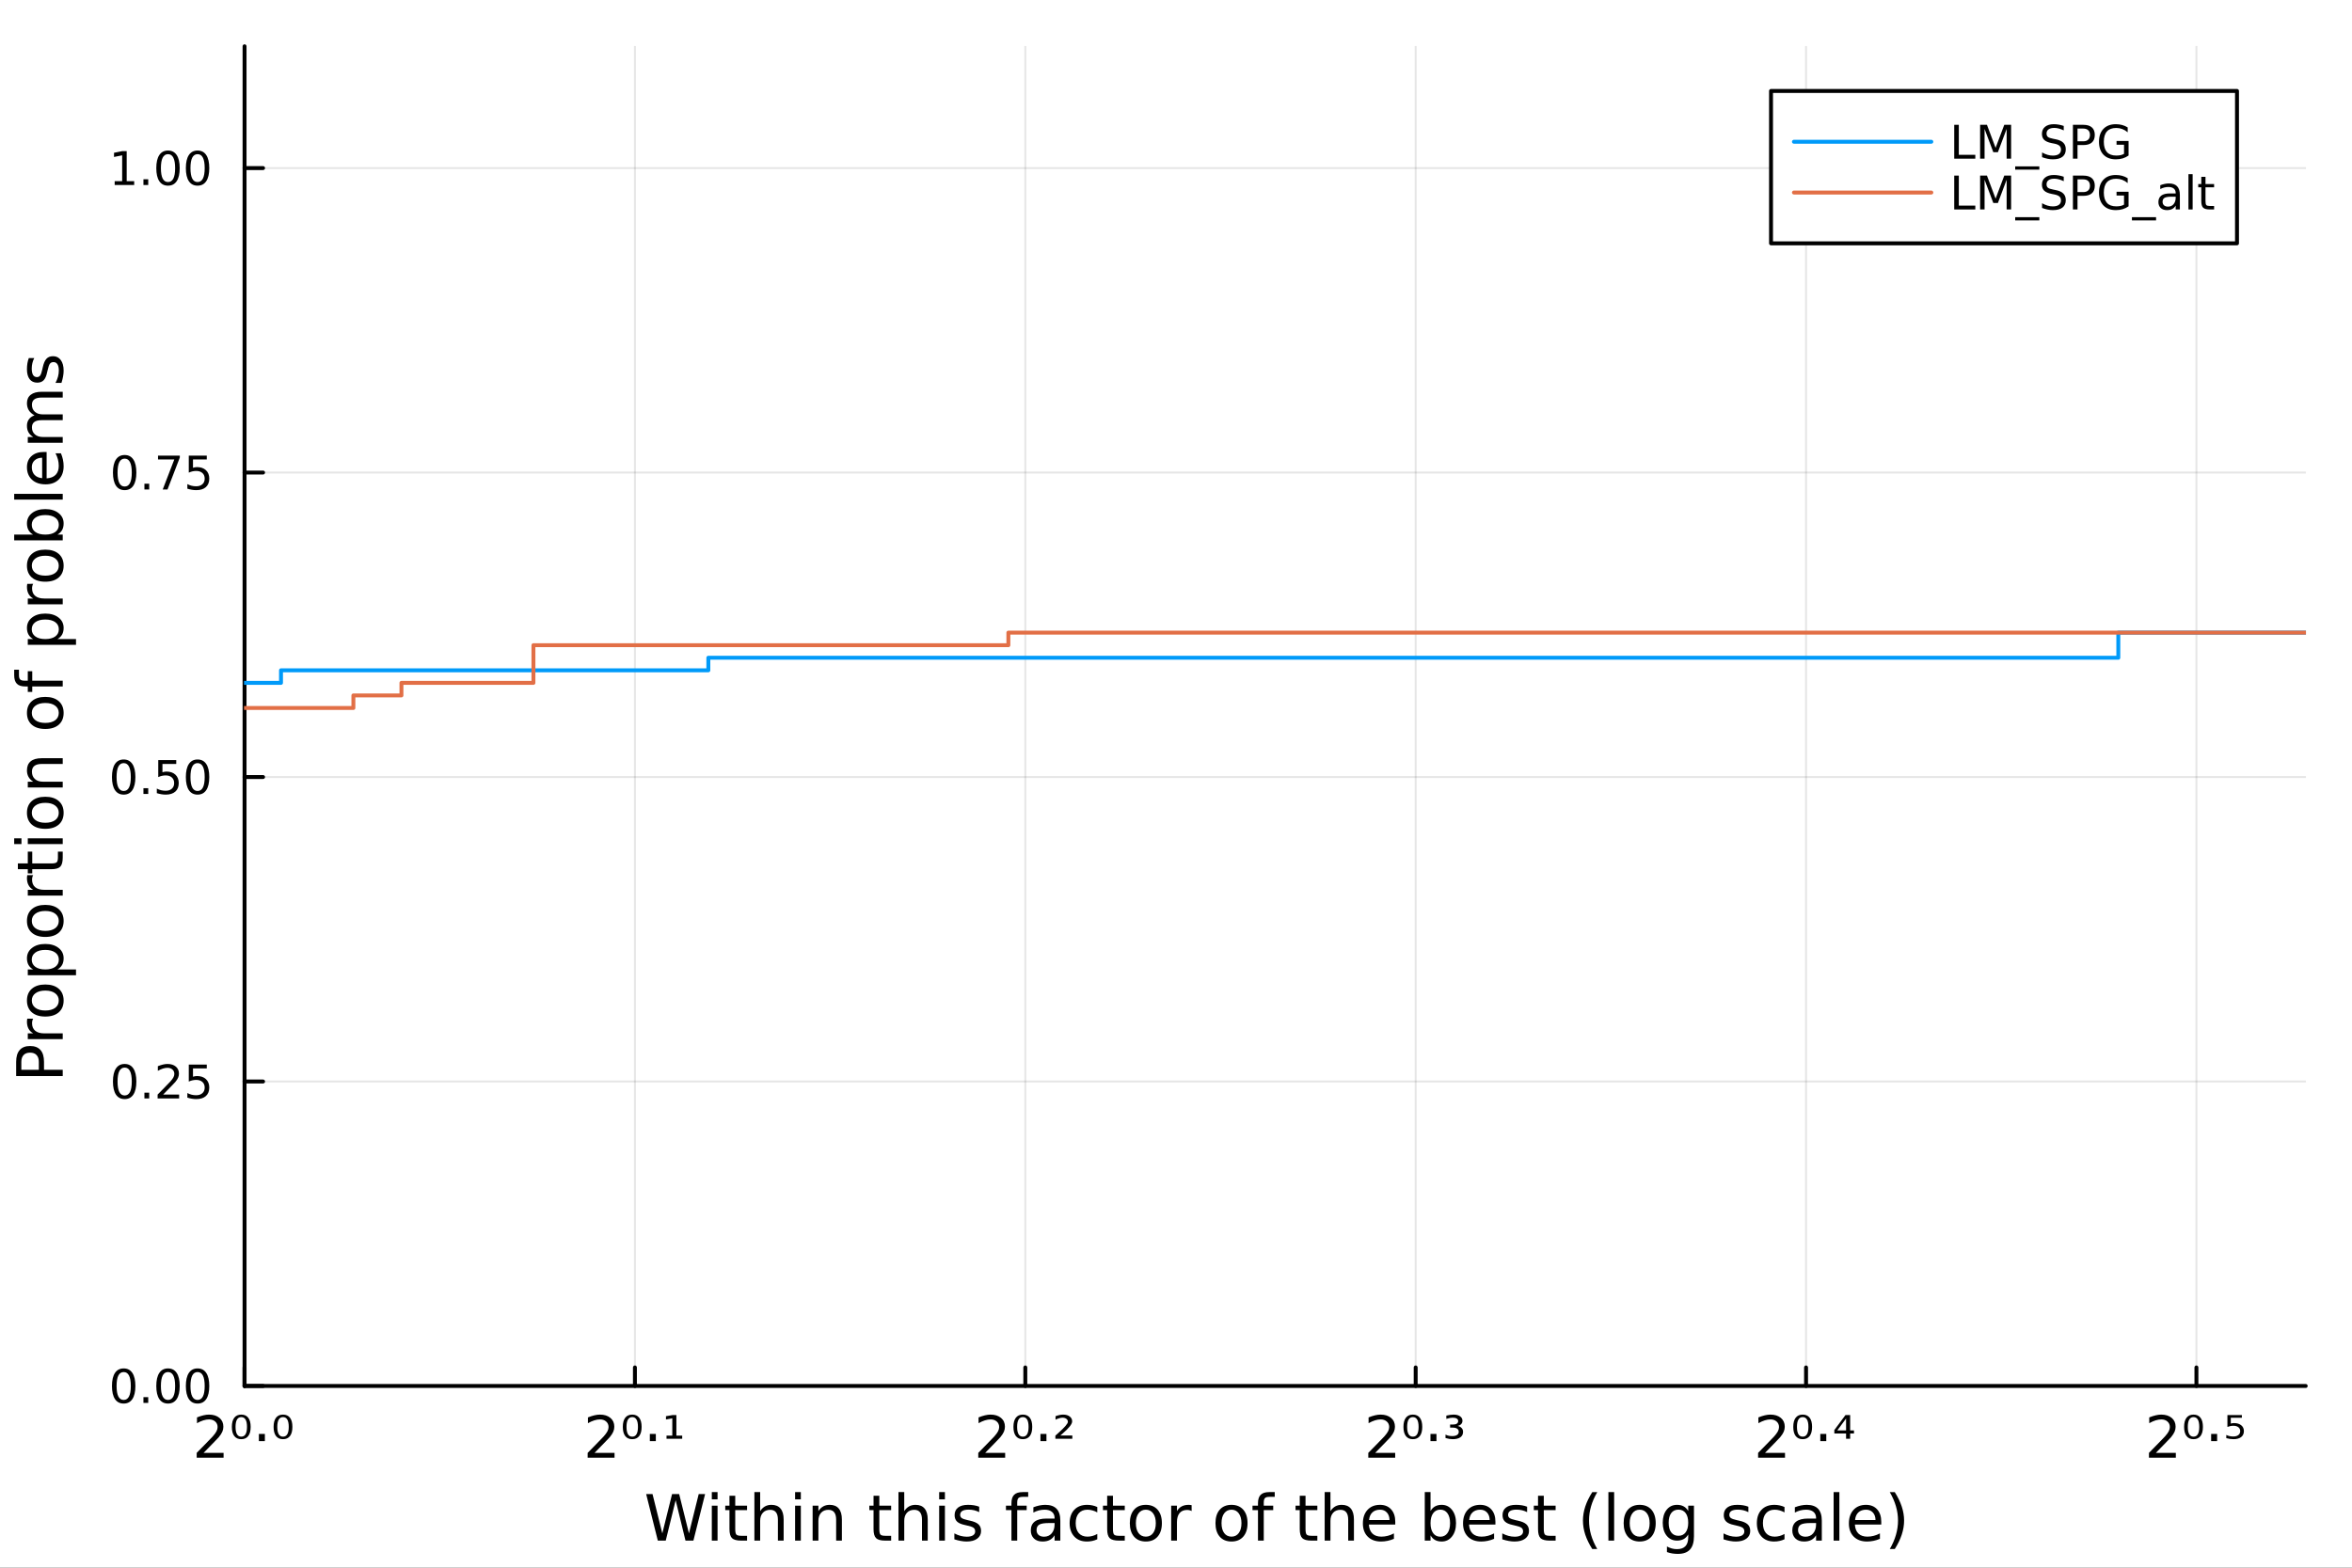 <?xml version="1.0" encoding="utf-8"?>
<svg xmlns="http://www.w3.org/2000/svg" xmlns:xlink="http://www.w3.org/1999/xlink" width="600" height="400" viewBox="0 0 2400 1600">
<rect x="0" y="0" width="2400" height="1600" fill="#333333" stroke="none"/>
<defs>
  <clipPath id="clip060">
    <rect x="0" y="0" width="2400" height="1600"/>
  </clipPath>
</defs>
<path clip-path="url(#clip060)" d="M0 1600 L2400 1600 L2400 0 L0 0  Z" fill="#ffffff" fill-rule="evenodd" fill-opacity="1"/>
<defs>
  <clipPath id="clip061">
    <rect x="480" y="0" width="1681" height="1600"/>
  </clipPath>
</defs>
<path clip-path="url(#clip060)" d="M249.542 1414.54 L2352.76 1414.54 L2352.76 47.244 L249.542 47.244  Z" fill="#ffffff" fill-rule="evenodd" fill-opacity="1"/>
<defs>
  <clipPath id="clip062">
    <rect x="249" y="47" width="2104" height="1368"/>
  </clipPath>
</defs>
<polyline clip-path="url(#clip062)" style="stroke:#000000; stroke-linecap:round; stroke-linejoin:round; stroke-width:2; stroke-opacity:0.1; fill:none" points="249.542,1414.54 249.542,47.244 "/>
<polyline clip-path="url(#clip062)" style="stroke:#000000; stroke-linecap:round; stroke-linejoin:round; stroke-width:2; stroke-opacity:0.1; fill:none" points="647.884,1414.54 647.884,47.244 "/>
<polyline clip-path="url(#clip062)" style="stroke:#000000; stroke-linecap:round; stroke-linejoin:round; stroke-width:2; stroke-opacity:0.1; fill:none" points="1046.23,1414.54 1046.23,47.244 "/>
<polyline clip-path="url(#clip062)" style="stroke:#000000; stroke-linecap:round; stroke-linejoin:round; stroke-width:2; stroke-opacity:0.1; fill:none" points="1444.57,1414.54 1444.57,47.244 "/>
<polyline clip-path="url(#clip062)" style="stroke:#000000; stroke-linecap:round; stroke-linejoin:round; stroke-width:2; stroke-opacity:0.1; fill:none" points="1842.91,1414.54 1842.91,47.244 "/>
<polyline clip-path="url(#clip062)" style="stroke:#000000; stroke-linecap:round; stroke-linejoin:round; stroke-width:2; stroke-opacity:0.1; fill:none" points="2241.25,1414.54 2241.25,47.244 "/>
<polyline clip-path="url(#clip060)" style="stroke:#000000; stroke-linecap:round; stroke-linejoin:round; stroke-width:4; stroke-opacity:1; fill:none" points="249.542,1414.54 2352.76,1414.54 "/>
<polyline clip-path="url(#clip060)" style="stroke:#000000; stroke-linecap:round; stroke-linejoin:round; stroke-width:4; stroke-opacity:1; fill:none" points="249.542,1414.54 249.542,1395.64 "/>
<polyline clip-path="url(#clip060)" style="stroke:#000000; stroke-linecap:round; stroke-linejoin:round; stroke-width:4; stroke-opacity:1; fill:none" points="647.884,1414.54 647.884,1395.64 "/>
<polyline clip-path="url(#clip060)" style="stroke:#000000; stroke-linecap:round; stroke-linejoin:round; stroke-width:4; stroke-opacity:1; fill:none" points="1046.23,1414.54 1046.23,1395.64 "/>
<polyline clip-path="url(#clip060)" style="stroke:#000000; stroke-linecap:round; stroke-linejoin:round; stroke-width:4; stroke-opacity:1; fill:none" points="1444.57,1414.54 1444.57,1395.64 "/>
<polyline clip-path="url(#clip060)" style="stroke:#000000; stroke-linecap:round; stroke-linejoin:round; stroke-width:4; stroke-opacity:1; fill:none" points="1842.91,1414.54 1842.91,1395.64 "/>
<polyline clip-path="url(#clip060)" style="stroke:#000000; stroke-linecap:round; stroke-linejoin:round; stroke-width:4; stroke-opacity:1; fill:none" points="2241.25,1414.54 2241.25,1395.64 "/>
<path clip-path="url(#clip060)" d="M207.745 1482.82 L228.145 1482.82 L228.145 1487.74 L200.714 1487.74 L200.714 1482.82 Q204.042 1479.38 209.771 1473.59 Q215.529 1467.77 217.005 1466.1 Q219.811 1462.94 220.911 1460.77 Q222.039 1458.57 222.039 1456.46 Q222.039 1453.02 219.609 1450.85 Q217.207 1448.68 213.33 1448.68 Q210.581 1448.68 207.514 1449.63 Q204.476 1450.59 201.004 1452.53 L201.004 1446.62 Q204.534 1445.21 207.601 1444.48 Q210.668 1443.76 213.214 1443.76 Q219.927 1443.76 223.92 1447.12 Q227.913 1450.47 227.913 1456.08 Q227.913 1458.75 226.9 1461.15 Q225.917 1463.52 223.283 1466.76 Q222.56 1467.6 218.683 1471.62 Q214.806 1475.62 207.745 1482.82 Z" fill="#000000" fill-rule="nonzero" fill-opacity="1" /><path clip-path="url(#clip060)" d="M250.569 1448.82 Q249.122 1446.33 246.2 1446.33 Q243.278 1446.33 241.831 1448.82 Q240.355 1451.31 240.355 1456.29 Q240.355 1461.29 241.831 1463.78 Q243.278 1466.27 246.2 1466.27 Q249.122 1466.27 250.569 1463.78 Q252.045 1461.29 252.045 1456.29 Q252.045 1451.31 250.569 1448.82 M246.2 1443.76 Q250.859 1443.76 253.318 1446.97 Q255.778 1450.18 255.778 1456.29 Q255.778 1462.42 253.318 1465.63 Q250.859 1468.85 246.2 1468.85 Q241.513 1468.85 239.053 1465.63 Q236.594 1462.42 236.594 1456.29 Q236.594 1450.18 239.053 1446.97 Q241.513 1443.76 246.2 1443.76 Z" fill="#000000" fill-rule="nonzero" fill-opacity="1" /><path clip-path="url(#clip060)" d="M264.169 1463.49 L270.274 1463.49 L270.274 1470.84 L264.169 1470.84 L264.169 1463.49 Z" fill="#000000" fill-rule="nonzero" fill-opacity="1" /><path clip-path="url(#clip060)" d="M293.162 1448.82 Q291.715 1446.33 288.792 1446.33 Q285.87 1446.33 284.423 1448.82 Q282.948 1451.31 282.948 1456.29 Q282.948 1461.29 284.423 1463.78 Q285.87 1466.27 288.792 1466.27 Q291.715 1466.27 293.162 1463.78 Q294.637 1461.29 294.637 1456.29 Q294.637 1451.31 293.162 1448.82 M288.792 1443.76 Q293.451 1443.76 295.91 1446.97 Q298.37 1450.18 298.37 1456.29 Q298.37 1462.42 295.91 1465.63 Q293.451 1468.85 288.792 1468.85 Q284.105 1468.85 281.645 1465.63 Q279.186 1462.42 279.186 1456.29 Q279.186 1450.18 281.645 1446.97 Q284.105 1443.76 288.792 1443.76 Z" fill="#000000" fill-rule="nonzero" fill-opacity="1" /><path clip-path="url(#clip060)" d="M606.68 1482.82 L627.08 1482.82 L627.08 1487.74 L599.649 1487.74 L599.649 1482.82 Q602.977 1479.38 608.706 1473.59 Q614.464 1467.77 615.94 1466.1 Q618.746 1462.94 619.846 1460.77 Q620.974 1458.57 620.974 1456.46 Q620.974 1453.02 618.544 1450.85 Q616.142 1448.68 612.265 1448.68 Q609.516 1448.68 606.449 1449.63 Q603.411 1450.59 599.939 1452.53 L599.939 1446.62 Q603.469 1445.21 606.536 1444.48 Q609.603 1443.76 612.149 1443.76 Q618.862 1443.76 622.855 1447.12 Q626.848 1450.47 626.848 1456.08 Q626.848 1458.75 625.835 1461.15 Q624.852 1463.52 622.218 1466.76 Q621.495 1467.6 617.618 1471.62 Q613.741 1475.62 606.68 1482.82 Z" fill="#000000" fill-rule="nonzero" fill-opacity="1" /><path clip-path="url(#clip060)" d="M649.504 1448.82 Q648.057 1446.33 645.135 1446.33 Q642.213 1446.33 640.766 1448.82 Q639.29 1451.31 639.29 1456.29 Q639.29 1461.29 640.766 1463.78 Q642.213 1466.27 645.135 1466.27 Q648.057 1466.27 649.504 1463.78 Q650.98 1461.29 650.98 1456.29 Q650.98 1451.31 649.504 1448.82 M645.135 1443.76 Q649.794 1443.76 652.253 1446.97 Q654.713 1450.18 654.713 1456.29 Q654.713 1462.42 652.253 1465.63 Q649.794 1468.85 645.135 1468.85 Q640.448 1468.85 637.988 1465.63 Q635.529 1462.42 635.529 1456.29 Q635.529 1450.18 637.988 1446.97 Q640.448 1443.76 645.135 1443.76 Z" fill="#000000" fill-rule="nonzero" fill-opacity="1" /><path clip-path="url(#clip060)" d="M663.104 1463.49 L669.209 1463.49 L669.209 1470.84 L663.104 1470.84 L663.104 1463.49 Z" fill="#000000" fill-rule="nonzero" fill-opacity="1" /><path clip-path="url(#clip060)" d="M680.117 1465.23 L686.02 1465.23 L686.02 1447.55 L679.568 1448.74 L679.568 1445.38 L686.223 1444.25 L690.187 1444.25 L690.187 1465.23 L696.119 1465.23 L696.119 1468.41 L680.117 1468.41 L680.117 1465.23 Z" fill="#000000" fill-rule="nonzero" fill-opacity="1" /><path clip-path="url(#clip060)" d="M1005.27 1482.82 L1025.67 1482.82 L1025.67 1487.74 L998.237 1487.74 L998.237 1482.82 Q1001.56 1479.38 1007.29 1473.59 Q1013.05 1467.77 1014.53 1466.1 Q1017.33 1462.94 1018.43 1460.77 Q1019.56 1458.57 1019.56 1456.46 Q1019.56 1453.02 1017.13 1450.85 Q1014.73 1448.68 1010.85 1448.68 Q1008.1 1448.68 1005.04 1449.63 Q1002 1450.59 998.526 1452.53 L998.526 1446.62 Q1002.06 1445.21 1005.12 1444.48 Q1008.19 1443.76 1010.74 1443.76 Q1017.45 1443.76 1021.44 1447.12 Q1025.44 1450.47 1025.44 1456.08 Q1025.44 1458.75 1024.42 1461.15 Q1023.44 1463.52 1020.81 1466.76 Q1020.08 1467.6 1016.21 1471.62 Q1012.33 1475.62 1005.27 1482.82 Z" fill="#000000" fill-rule="nonzero" fill-opacity="1" /><path clip-path="url(#clip060)" d="M1048.09 1448.82 Q1046.65 1446.33 1043.72 1446.33 Q1040.8 1446.33 1039.35 1448.82 Q1037.88 1451.31 1037.88 1456.29 Q1037.88 1461.29 1039.35 1463.78 Q1040.8 1466.27 1043.72 1466.27 Q1046.65 1466.27 1048.09 1463.78 Q1049.57 1461.29 1049.57 1456.29 Q1049.57 1451.31 1048.09 1448.82 M1043.72 1443.76 Q1048.38 1443.76 1050.84 1446.97 Q1053.3 1450.18 1053.3 1456.29 Q1053.3 1462.42 1050.84 1465.63 Q1048.38 1468.85 1043.72 1468.85 Q1039.04 1468.85 1036.58 1465.63 Q1034.12 1462.42 1034.12 1456.29 Q1034.12 1450.18 1036.58 1446.97 Q1039.04 1443.76 1043.72 1443.76 Z" fill="#000000" fill-rule="nonzero" fill-opacity="1" /><path clip-path="url(#clip060)" d="M1061.69 1463.49 L1067.8 1463.49 L1067.8 1470.84 L1061.69 1470.84 L1061.69 1463.49 Z" fill="#000000" fill-rule="nonzero" fill-opacity="1" /><path clip-path="url(#clip060)" d="M1081.95 1465.11 L1094.21 1465.11 L1094.21 1468.41 L1076.91 1468.41 L1076.91 1465.23 Q1077.9 1464.33 1079.72 1462.71 Q1089.67 1453.89 1089.67 1451.17 Q1089.67 1449.26 1088.17 1448.1 Q1086.66 1446.91 1084.2 1446.91 Q1082.7 1446.91 1080.93 1447.43 Q1079.17 1447.93 1077.08 1448.94 L1077.08 1445.38 Q1079.31 1444.57 1081.22 1444.16 Q1083.16 1443.76 1084.81 1443.76 Q1089.01 1443.76 1091.52 1445.67 Q1094.04 1447.58 1094.04 1450.7 Q1094.04 1454.72 1084.46 1462.94 Q1082.84 1464.33 1081.95 1465.11 Z" fill="#000000" fill-rule="nonzero" fill-opacity="1" /><path clip-path="url(#clip060)" d="M1403.25 1482.82 L1423.65 1482.82 L1423.65 1487.74 L1396.22 1487.74 L1396.22 1482.82 Q1399.54 1479.38 1405.27 1473.59 Q1411.03 1467.77 1412.51 1466.1 Q1415.31 1462.94 1416.41 1460.77 Q1417.54 1458.57 1417.54 1456.46 Q1417.54 1453.02 1415.11 1450.85 Q1412.71 1448.68 1408.83 1448.68 Q1406.08 1448.68 1403.02 1449.63 Q1399.98 1450.59 1396.51 1452.53 L1396.51 1446.62 Q1400.04 1445.21 1403.1 1444.48 Q1406.17 1443.76 1408.72 1443.76 Q1415.43 1443.76 1419.42 1447.12 Q1423.42 1450.47 1423.42 1456.08 Q1423.42 1458.75 1422.4 1461.15 Q1421.42 1463.52 1418.79 1466.76 Q1418.06 1467.6 1414.19 1471.62 Q1410.31 1475.62 1403.25 1482.82 Z" fill="#000000" fill-rule="nonzero" fill-opacity="1" /><path clip-path="url(#clip060)" d="M1446.07 1448.82 Q1444.63 1446.33 1441.7 1446.33 Q1438.78 1446.33 1437.33 1448.82 Q1435.86 1451.31 1435.86 1456.29 Q1435.86 1461.29 1437.33 1463.78 Q1438.78 1466.27 1441.7 1466.27 Q1444.63 1466.27 1446.07 1463.78 Q1447.55 1461.29 1447.55 1456.29 Q1447.55 1451.31 1446.07 1448.82 M1441.7 1443.76 Q1446.36 1443.76 1448.82 1446.97 Q1451.28 1450.18 1451.28 1456.29 Q1451.28 1462.42 1448.82 1465.63 Q1446.36 1468.85 1441.7 1468.85 Q1437.02 1468.85 1434.56 1465.63 Q1432.1 1462.42 1432.1 1456.29 Q1432.1 1450.18 1434.56 1446.97 Q1437.02 1443.76 1441.7 1443.76 Z" fill="#000000" fill-rule="nonzero" fill-opacity="1" /><path clip-path="url(#clip060)" d="M1459.67 1463.49 L1465.78 1463.49 L1465.78 1470.84 L1459.67 1470.84 L1459.67 1463.49 Z" fill="#000000" fill-rule="nonzero" fill-opacity="1" /><path clip-path="url(#clip060)" d="M1487.33 1455.33 Q1490 1455.85 1491.44 1457.44 Q1492.92 1459.01 1492.92 1461.38 Q1492.92 1464.97 1490.17 1466.91 Q1487.42 1468.85 1482.3 1468.85 Q1480.65 1468.85 1478.83 1468.56 Q1477.03 1468.24 1475.01 1467.66 L1475.01 1464.16 Q1476.51 1464.94 1478.22 1465.32 Q1479.96 1465.69 1481.89 1465.69 Q1485.05 1465.69 1486.78 1464.56 Q1488.52 1463.41 1488.52 1461.38 Q1488.52 1459.24 1486.9 1458.14 Q1485.31 1457.04 1482.18 1457.04 L1479.69 1457.04 L1479.69 1453.91 L1482.41 1453.91 Q1485.13 1453.91 1486.52 1453.02 Q1487.94 1452.09 1487.94 1450.36 Q1487.94 1448.68 1486.49 1447.81 Q1485.05 1446.91 1482.3 1446.91 Q1481.14 1446.91 1479.67 1447.17 Q1478.19 1447.43 1475.85 1448.1 L1475.85 1444.77 Q1477.96 1444.28 1479.81 1444.02 Q1481.66 1443.76 1483.25 1443.76 Q1487.42 1443.76 1489.85 1445.47 Q1492.31 1447.17 1492.31 1450.04 Q1492.31 1452.03 1491.01 1453.42 Q1489.71 1454.81 1487.33 1455.33 Z" fill="#000000" fill-rule="nonzero" fill-opacity="1" /><path clip-path="url(#clip060)" d="M1801.03 1482.82 L1821.43 1482.82 L1821.43 1487.74 L1793.99 1487.74 L1793.99 1482.82 Q1797.32 1479.38 1803.05 1473.59 Q1808.81 1467.77 1810.29 1466.1 Q1813.09 1462.94 1814.19 1460.77 Q1815.32 1458.57 1815.32 1456.46 Q1815.32 1453.02 1812.89 1450.85 Q1810.49 1448.68 1806.61 1448.68 Q1803.86 1448.68 1800.79 1449.63 Q1797.76 1450.59 1794.28 1452.53 L1794.28 1446.62 Q1797.81 1445.21 1800.88 1444.48 Q1803.95 1443.76 1806.49 1443.76 Q1813.21 1443.76 1817.2 1447.12 Q1821.19 1450.47 1821.19 1456.08 Q1821.19 1458.75 1820.18 1461.15 Q1819.2 1463.52 1816.56 1466.76 Q1815.84 1467.6 1811.96 1471.62 Q1808.09 1475.62 1801.03 1482.82 Z" fill="#000000" fill-rule="nonzero" fill-opacity="1" /><path clip-path="url(#clip060)" d="M1843.85 1448.82 Q1842.4 1446.33 1839.48 1446.33 Q1836.56 1446.33 1835.11 1448.82 Q1833.64 1451.31 1833.64 1456.29 Q1833.64 1461.29 1835.11 1463.78 Q1836.56 1466.27 1839.48 1466.27 Q1842.4 1466.27 1843.85 1463.78 Q1845.33 1461.29 1845.33 1456.29 Q1845.33 1451.31 1843.85 1448.82 M1839.48 1443.76 Q1844.14 1443.76 1846.6 1446.97 Q1849.06 1450.18 1849.06 1456.29 Q1849.06 1462.42 1846.6 1465.63 Q1844.14 1468.85 1839.48 1468.85 Q1834.79 1468.85 1832.33 1465.63 Q1829.87 1462.42 1829.87 1456.29 Q1829.87 1450.18 1832.33 1446.97 Q1834.79 1443.76 1839.48 1443.76 Z" fill="#000000" fill-rule="nonzero" fill-opacity="1" /><path clip-path="url(#clip060)" d="M1857.45 1463.49 L1863.55 1463.49 L1863.55 1470.84 L1857.45 1470.84 L1857.45 1463.49 Z" fill="#000000" fill-rule="nonzero" fill-opacity="1" /><path clip-path="url(#clip060)" d="M1883.75 1447.75 L1874.81 1459.88 L1883.75 1459.88 L1883.75 1447.75 M1883.11 1444.25 L1887.92 1444.25 L1887.92 1459.88 L1891.82 1459.88 L1891.82 1463.03 L1887.92 1463.03 L1887.92 1468.41 L1883.75 1468.41 L1883.75 1463.03 L1871.77 1463.03 L1871.77 1459.53 L1883.11 1444.25 Z" fill="#000000" fill-rule="nonzero" fill-opacity="1" /><path clip-path="url(#clip060)" d="M2199.85 1482.82 L2220.24 1482.82 L2220.24 1487.74 L2192.81 1487.74 L2192.81 1482.82 Q2196.14 1479.38 2201.87 1473.59 Q2207.63 1467.77 2209.1 1466.1 Q2211.91 1462.94 2213.01 1460.77 Q2214.14 1458.57 2214.14 1456.46 Q2214.14 1453.02 2211.71 1450.85 Q2209.31 1448.68 2205.43 1448.68 Q2202.68 1448.68 2199.61 1449.63 Q2196.58 1450.59 2193.1 1452.53 L2193.1 1446.62 Q2196.63 1445.21 2199.7 1444.48 Q2202.77 1443.76 2205.31 1443.76 Q2212.03 1443.76 2216.02 1447.12 Q2220.01 1450.47 2220.01 1456.08 Q2220.01 1458.75 2219 1461.15 Q2218.02 1463.52 2215.38 1466.76 Q2214.66 1467.6 2210.78 1471.62 Q2206.91 1475.62 2199.85 1482.82 Z" fill="#000000" fill-rule="nonzero" fill-opacity="1" /><path clip-path="url(#clip060)" d="M2242.67 1448.82 Q2241.22 1446.33 2238.3 1446.33 Q2235.38 1446.33 2233.93 1448.82 Q2232.45 1451.31 2232.45 1456.29 Q2232.45 1461.29 2233.93 1463.78 Q2235.38 1466.27 2238.3 1466.27 Q2241.22 1466.27 2242.67 1463.78 Q2244.14 1461.29 2244.14 1456.29 Q2244.14 1451.31 2242.67 1448.82 M2238.3 1443.76 Q2242.96 1443.76 2245.42 1446.97 Q2247.88 1450.18 2247.88 1456.29 Q2247.88 1462.42 2245.42 1465.63 Q2242.96 1468.85 2238.3 1468.85 Q2233.61 1468.85 2231.15 1465.63 Q2228.69 1462.42 2228.69 1456.29 Q2228.69 1450.18 2231.15 1446.97 Q2233.61 1443.76 2238.3 1443.76 Z" fill="#000000" fill-rule="nonzero" fill-opacity="1" /><path clip-path="url(#clip060)" d="M2256.27 1463.49 L2262.37 1463.49 L2262.37 1470.84 L2256.27 1470.84 L2256.27 1463.49 Z" fill="#000000" fill-rule="nonzero" fill-opacity="1" /><path clip-path="url(#clip060)" d="M2272.88 1444.25 L2287.63 1444.25 L2287.63 1447 L2276.32 1447 L2276.32 1452.9 Q2277.13 1452.64 2277.97 1452.53 Q2278.78 1452.41 2279.59 1452.41 Q2284.25 1452.41 2286.97 1454.64 Q2289.69 1456.84 2289.69 1460.63 Q2289.69 1464.53 2286.88 1466.7 Q2284.1 1468.85 2279.01 1468.85 Q2277.28 1468.85 2275.45 1468.58 Q2273.63 1468.32 2271.72 1467.8 L2271.72 1464.53 Q2273.37 1465.32 2275.16 1465.72 Q2276.96 1466.1 2278.95 1466.1 Q2282.17 1466.1 2284.05 1464.62 Q2285.93 1463.15 2285.93 1460.63 Q2285.93 1458.11 2284.05 1456.63 Q2282.17 1455.16 2278.95 1455.16 Q2277.45 1455.16 2275.94 1455.45 Q2274.44 1455.74 2272.88 1456.35 L2272.88 1444.25 Z" fill="#000000" fill-rule="nonzero" fill-opacity="1" /><path clip-path="url(#clip060)" d="M659.343 1524.84 L665.836 1524.84 L675.83 1565.01 L685.792 1524.84 L693.017 1524.84 L703.011 1565.01 L712.974 1524.84 L719.498 1524.84 L707.563 1572.36 L699.478 1572.36 L689.452 1531.11 L679.331 1572.36 L671.246 1572.36 L659.343 1524.84 Z" fill="#000000" fill-rule="nonzero" fill-opacity="1" /><path clip-path="url(#clip060)" d="M726.342 1536.72 L732.198 1536.72 L732.198 1572.36 L726.342 1572.36 L726.342 1536.72 M726.342 1522.84 L732.198 1522.84 L732.198 1530.25 L726.342 1530.25 L726.342 1522.84 Z" fill="#000000" fill-rule="nonzero" fill-opacity="1" /><path clip-path="url(#clip060)" d="M750.245 1526.59 L750.245 1536.72 L762.308 1536.72 L762.308 1541.27 L750.245 1541.27 L750.245 1560.62 Q750.245 1564.98 751.422 1566.22 Q752.632 1567.46 756.292 1567.46 L762.308 1567.46 L762.308 1572.36 L756.292 1572.36 Q749.513 1572.36 746.935 1569.85 Q744.357 1567.3 744.357 1560.62 L744.357 1541.27 L740.06 1541.27 L740.06 1536.72 L744.357 1536.72 L744.357 1526.59 L750.245 1526.59 Z" fill="#000000" fill-rule="nonzero" fill-opacity="1" /><path clip-path="url(#clip060)" d="M799.643 1550.85 L799.643 1572.36 L793.786 1572.36 L793.786 1551.04 Q793.786 1545.98 791.813 1543.46 Q789.839 1540.95 785.893 1540.95 Q781.15 1540.95 778.413 1543.97 Q775.676 1547 775.676 1552.22 L775.676 1572.36 L769.788 1572.36 L769.788 1522.84 L775.676 1522.84 L775.676 1542.25 Q777.776 1539.04 780.609 1537.45 Q783.474 1535.86 787.198 1535.86 Q793.341 1535.86 796.492 1539.68 Q799.643 1543.46 799.643 1550.85 Z" fill="#000000" fill-rule="nonzero" fill-opacity="1" /><path clip-path="url(#clip060)" d="M811.324 1536.72 L817.18 1536.72 L817.18 1572.36 L811.324 1572.36 L811.324 1536.72 M811.324 1522.84 L817.18 1522.84 L817.18 1530.25 L811.324 1530.25 L811.324 1522.84 Z" fill="#000000" fill-rule="nonzero" fill-opacity="1" /><path clip-path="url(#clip060)" d="M859.067 1550.85 L859.067 1572.36 L853.21 1572.36 L853.21 1551.04 Q853.21 1545.98 851.237 1543.46 Q849.263 1540.95 845.317 1540.95 Q840.574 1540.95 837.837 1543.97 Q835.1 1547 835.1 1552.22 L835.1 1572.36 L829.211 1572.36 L829.211 1536.72 L835.1 1536.72 L835.1 1542.25 Q837.2 1539.04 840.033 1537.45 Q842.898 1535.86 846.622 1535.86 Q852.765 1535.86 855.916 1539.68 Q859.067 1543.46 859.067 1550.85 Z" fill="#000000" fill-rule="nonzero" fill-opacity="1" /><path clip-path="url(#clip060)" d="M897.261 1526.59 L897.261 1536.72 L909.324 1536.72 L909.324 1541.27 L897.261 1541.27 L897.261 1560.62 Q897.261 1564.98 898.438 1566.22 Q899.648 1567.46 903.308 1567.46 L909.324 1567.46 L909.324 1572.36 L903.308 1572.36 Q896.529 1572.36 893.951 1569.85 Q891.373 1567.3 891.373 1560.62 L891.373 1541.27 L887.076 1541.27 L887.076 1536.72 L891.373 1536.72 L891.373 1526.59 L897.261 1526.59 Z" fill="#000000" fill-rule="nonzero" fill-opacity="1" /><path clip-path="url(#clip060)" d="M946.659 1550.85 L946.659 1572.36 L940.802 1572.36 L940.802 1551.04 Q940.802 1545.98 938.829 1543.46 Q936.855 1540.95 932.909 1540.95 Q928.166 1540.95 925.429 1543.97 Q922.692 1547 922.692 1552.22 L922.692 1572.36 L916.804 1572.36 L916.804 1522.84 L922.692 1522.84 L922.692 1542.25 Q924.792 1539.04 927.625 1537.45 Q930.49 1535.86 934.214 1535.86 Q940.357 1535.86 943.508 1539.68 Q946.659 1543.46 946.659 1550.85 Z" fill="#000000" fill-rule="nonzero" fill-opacity="1" /><path clip-path="url(#clip060)" d="M958.34 1536.72 L964.196 1536.72 L964.196 1572.36 L958.34 1572.36 L958.34 1536.72 M958.34 1522.84 L964.196 1522.84 L964.196 1530.25 L958.34 1530.25 L958.34 1522.84 Z" fill="#000000" fill-rule="nonzero" fill-opacity="1" /><path clip-path="url(#clip060)" d="M999.176 1537.77 L999.176 1543.3 Q996.693 1542.03 994.02 1541.39 Q991.346 1540.76 988.481 1540.76 Q984.121 1540.76 981.925 1542.09 Q979.76 1543.43 979.76 1546.11 Q979.76 1548.14 981.32 1549.32 Q982.88 1550.47 987.59 1551.52 L989.595 1551.96 Q995.834 1553.3 998.444 1555.75 Q1001.09 1558.17 1001.09 1562.53 Q1001.09 1567.49 997.139 1570.39 Q993.224 1573.29 986.349 1573.29 Q983.484 1573.29 980.365 1572.71 Q977.278 1572.17 973.84 1571.06 L973.84 1565.01 Q977.087 1566.7 980.238 1567.56 Q983.389 1568.39 986.476 1568.39 Q990.614 1568.39 992.842 1566.98 Q995.07 1565.55 995.07 1562.97 Q995.07 1560.59 993.447 1559.31 Q991.855 1558.04 986.413 1556.86 L984.375 1556.39 Q978.933 1555.24 976.514 1552.88 Q974.095 1550.5 974.095 1546.36 Q974.095 1541.33 977.66 1538.59 Q981.224 1535.86 987.781 1535.86 Q991.028 1535.86 993.892 1536.33 Q996.757 1536.81 999.176 1537.77 Z" fill="#000000" fill-rule="nonzero" fill-opacity="1" /><path clip-path="url(#clip060)" d="M1049.18 1522.84 L1049.18 1527.71 L1043.58 1527.71 Q1040.43 1527.71 1039.18 1528.98 Q1037.97 1530.25 1037.97 1533.56 L1037.97 1536.72 L1047.62 1536.72 L1047.62 1541.27 L1037.97 1541.27 L1037.97 1572.36 L1032.09 1572.36 L1032.09 1541.27 L1026.48 1541.27 L1026.48 1536.72 L1032.09 1536.72 L1032.09 1534.23 Q1032.09 1528.28 1034.86 1525.58 Q1037.62 1522.84 1043.64 1522.84 L1049.18 1522.84 Z" fill="#000000" fill-rule="nonzero" fill-opacity="1" /><path clip-path="url(#clip060)" d="M1070.28 1554.44 Q1063.18 1554.44 1060.45 1556.07 Q1057.71 1557.69 1057.71 1561.61 Q1057.71 1564.72 1059.75 1566.57 Q1061.81 1568.39 1065.35 1568.39 Q1070.22 1568.39 1073.15 1564.95 Q1076.11 1561.48 1076.11 1555.75 L1076.11 1554.44 L1070.28 1554.44 M1081.96 1552.03 L1081.96 1572.36 L1076.11 1572.36 L1076.11 1566.95 Q1074.1 1570.2 1071.11 1571.76 Q1068.12 1573.29 1063.79 1573.29 Q1058.31 1573.29 1055.07 1570.23 Q1051.85 1567.14 1051.85 1561.99 Q1051.85 1555.97 1055.86 1552.92 Q1059.9 1549.86 1067.89 1549.86 L1076.11 1549.86 L1076.11 1549.29 Q1076.11 1545.25 1073.43 1543.05 Q1070.79 1540.82 1065.98 1540.82 Q1062.93 1540.82 1060.03 1541.55 Q1057.14 1542.29 1054.46 1543.75 L1054.46 1538.34 Q1057.68 1537.1 1060.7 1536.49 Q1063.72 1535.86 1066.59 1535.86 Q1074.32 1535.86 1078.14 1539.87 Q1081.96 1543.88 1081.96 1552.03 Z" fill="#000000" fill-rule="nonzero" fill-opacity="1" /><path clip-path="url(#clip060)" d="M1119.68 1538.08 L1119.68 1543.56 Q1117.2 1542.19 1114.68 1541.52 Q1112.2 1540.82 1109.65 1540.82 Q1103.96 1540.82 1100.8 1544.45 Q1097.65 1548.05 1097.65 1554.57 Q1097.65 1561.1 1100.8 1564.72 Q1103.96 1568.32 1109.65 1568.32 Q1112.2 1568.32 1114.68 1567.65 Q1117.2 1566.95 1119.68 1565.58 L1119.68 1571 Q1117.23 1572.14 1114.59 1572.71 Q1111.98 1573.29 1109.02 1573.29 Q1100.96 1573.29 1096.22 1568.23 Q1091.48 1563.17 1091.48 1554.57 Q1091.48 1545.85 1096.25 1540.85 Q1101.06 1535.86 1109.4 1535.86 Q1112.1 1535.86 1114.68 1536.43 Q1117.26 1536.97 1119.68 1538.08 Z" fill="#000000" fill-rule="nonzero" fill-opacity="1" /><path clip-path="url(#clip060)" d="M1135.66 1526.59 L1135.66 1536.72 L1147.72 1536.72 L1147.72 1541.27 L1135.66 1541.27 L1135.66 1560.62 Q1135.66 1564.98 1136.83 1566.22 Q1138.04 1567.46 1141.7 1567.46 L1147.72 1567.46 L1147.72 1572.36 L1141.7 1572.36 Q1134.92 1572.36 1132.35 1569.85 Q1129.77 1567.3 1129.77 1560.62 L1129.77 1541.27 L1125.47 1541.27 L1125.47 1536.72 L1129.77 1536.72 L1129.77 1526.59 L1135.66 1526.59 Z" fill="#000000" fill-rule="nonzero" fill-opacity="1" /><path clip-path="url(#clip060)" d="M1169.24 1540.82 Q1164.52 1540.82 1161.79 1544.51 Q1159.05 1548.17 1159.05 1554.57 Q1159.05 1560.97 1161.76 1564.66 Q1164.49 1568.32 1169.24 1568.32 Q1173.91 1568.32 1176.65 1564.63 Q1179.39 1560.94 1179.39 1554.57 Q1179.39 1548.24 1176.65 1544.55 Q1173.91 1540.82 1169.24 1540.82 M1169.24 1535.86 Q1176.87 1535.86 1181.23 1540.82 Q1185.6 1545.79 1185.6 1554.57 Q1185.6 1563.32 1181.23 1568.32 Q1176.87 1573.29 1169.24 1573.29 Q1161.56 1573.29 1157.2 1568.32 Q1152.88 1563.32 1152.88 1554.57 Q1152.88 1545.79 1157.2 1540.82 Q1161.56 1535.86 1169.24 1535.86 Z" fill="#000000" fill-rule="nonzero" fill-opacity="1" /><path clip-path="url(#clip060)" d="M1215.96 1542.19 Q1214.97 1541.62 1213.8 1541.36 Q1212.65 1541.08 1211.25 1541.08 Q1206.28 1541.08 1203.61 1544.32 Q1200.97 1547.54 1200.97 1553.59 L1200.97 1572.36 L1195.08 1572.36 L1195.08 1536.72 L1200.97 1536.72 L1200.97 1542.25 Q1202.81 1539.01 1205.77 1537.45 Q1208.73 1535.86 1212.97 1535.86 Q1213.57 1535.86 1214.3 1535.95 Q1215.04 1536.02 1215.93 1536.17 L1215.96 1542.19 Z" fill="#000000" fill-rule="nonzero" fill-opacity="1" /><path clip-path="url(#clip060)" d="M1256.64 1540.82 Q1251.93 1540.82 1249.19 1544.51 Q1246.45 1548.17 1246.45 1554.57 Q1246.45 1560.97 1249.16 1564.66 Q1251.89 1568.32 1256.64 1568.32 Q1261.32 1568.32 1264.05 1564.63 Q1266.79 1560.94 1266.79 1554.57 Q1266.79 1548.24 1264.05 1544.55 Q1261.32 1540.82 1256.64 1540.82 M1256.64 1535.86 Q1264.28 1535.86 1268.64 1540.82 Q1273 1545.79 1273 1554.57 Q1273 1563.32 1268.64 1568.32 Q1264.28 1573.29 1256.64 1573.29 Q1248.97 1573.29 1244.61 1568.32 Q1240.28 1563.32 1240.28 1554.57 Q1240.28 1545.79 1244.61 1540.82 Q1248.97 1535.86 1256.64 1535.86 Z" fill="#000000" fill-rule="nonzero" fill-opacity="1" /><path clip-path="url(#clip060)" d="M1300.75 1522.84 L1300.75 1527.71 L1295.15 1527.71 Q1292 1527.71 1290.76 1528.98 Q1289.55 1530.25 1289.55 1533.56 L1289.55 1536.72 L1299.19 1536.72 L1299.19 1541.27 L1289.55 1541.27 L1289.55 1572.36 L1283.66 1572.36 L1283.66 1541.27 L1278.06 1541.27 L1278.06 1536.72 L1283.66 1536.72 L1283.66 1534.23 Q1283.66 1528.28 1286.43 1525.58 Q1289.2 1522.84 1295.21 1522.84 L1300.75 1522.84 Z" fill="#000000" fill-rule="nonzero" fill-opacity="1" /><path clip-path="url(#clip060)" d="M1332.17 1526.59 L1332.17 1536.72 L1344.23 1536.72 L1344.23 1541.27 L1332.17 1541.27 L1332.17 1560.62 Q1332.17 1564.98 1333.34 1566.22 Q1334.55 1567.46 1338.21 1567.46 L1344.23 1567.46 L1344.23 1572.36 L1338.21 1572.36 Q1331.43 1572.36 1328.86 1569.85 Q1326.28 1567.3 1326.28 1560.62 L1326.28 1541.27 L1321.98 1541.27 L1321.98 1536.72 L1326.28 1536.72 L1326.28 1526.59 L1332.17 1526.59 Z" fill="#000000" fill-rule="nonzero" fill-opacity="1" /><path clip-path="url(#clip060)" d="M1381.56 1550.85 L1381.56 1572.36 L1375.71 1572.36 L1375.71 1551.04 Q1375.71 1545.98 1373.73 1543.46 Q1371.76 1540.95 1367.81 1540.95 Q1363.07 1540.95 1360.33 1543.97 Q1357.6 1547 1357.6 1552.22 L1357.6 1572.36 L1351.71 1572.36 L1351.71 1522.84 L1357.6 1522.84 L1357.6 1542.25 Q1359.7 1539.04 1362.53 1537.45 Q1365.39 1535.86 1369.12 1535.86 Q1375.26 1535.86 1378.41 1539.68 Q1381.56 1543.46 1381.56 1550.85 Z" fill="#000000" fill-rule="nonzero" fill-opacity="1" /><path clip-path="url(#clip060)" d="M1423.74 1553.08 L1423.74 1555.94 L1396.81 1555.94 Q1397.19 1561.99 1400.44 1565.17 Q1403.72 1568.32 1409.54 1568.32 Q1412.91 1568.32 1416.07 1567.49 Q1419.25 1566.67 1422.37 1565.01 L1422.37 1570.55 Q1419.22 1571.89 1415.91 1572.59 Q1412.6 1573.29 1409.19 1573.29 Q1400.66 1573.29 1395.66 1568.32 Q1390.7 1563.36 1390.7 1554.89 Q1390.7 1546.14 1395.41 1541.01 Q1400.15 1535.86 1408.17 1535.86 Q1415.37 1535.86 1419.54 1540.5 Q1423.74 1545.12 1423.74 1553.08 M1417.88 1551.36 Q1417.82 1546.55 1415.17 1543.69 Q1412.56 1540.82 1408.24 1540.82 Q1403.33 1540.82 1400.37 1543.59 Q1397.45 1546.36 1397 1551.39 L1417.88 1551.36 Z" fill="#000000" fill-rule="nonzero" fill-opacity="1" /><path clip-path="url(#clip060)" d="M1479.66 1554.57 Q1479.66 1548.11 1476.99 1544.45 Q1474.34 1540.76 1469.7 1540.76 Q1465.05 1540.76 1462.38 1544.45 Q1459.73 1548.11 1459.73 1554.57 Q1459.73 1561.03 1462.38 1564.72 Q1465.05 1568.39 1469.7 1568.39 Q1474.34 1568.39 1476.99 1564.72 Q1479.66 1561.03 1479.66 1554.57 M1459.73 1542.13 Q1461.58 1538.94 1464.38 1537.42 Q1467.21 1535.86 1471.13 1535.86 Q1477.62 1535.86 1481.66 1541.01 Q1485.74 1546.17 1485.74 1554.57 Q1485.74 1562.97 1481.66 1568.13 Q1477.62 1573.29 1471.13 1573.29 Q1467.21 1573.29 1464.38 1571.76 Q1461.58 1570.2 1459.73 1567.02 L1459.73 1572.36 L1453.85 1572.36 L1453.85 1522.84 L1459.73 1522.84 L1459.73 1542.13 Z" fill="#000000" fill-rule="nonzero" fill-opacity="1" /><path clip-path="url(#clip060)" d="M1525.94 1553.08 L1525.94 1555.94 L1499.01 1555.94 Q1499.39 1561.99 1502.64 1565.17 Q1505.92 1568.32 1511.74 1568.32 Q1515.12 1568.32 1518.27 1567.49 Q1521.45 1566.67 1524.57 1565.01 L1524.57 1570.55 Q1521.42 1571.89 1518.11 1572.59 Q1514.8 1573.29 1511.39 1573.29 Q1502.86 1573.29 1497.87 1568.32 Q1492.9 1563.36 1492.9 1554.89 Q1492.9 1546.14 1497.61 1541.01 Q1502.35 1535.86 1510.37 1535.86 Q1517.57 1535.86 1521.74 1540.5 Q1525.94 1545.12 1525.94 1553.08 M1520.08 1551.36 Q1520.02 1546.55 1517.38 1543.69 Q1514.77 1540.82 1510.44 1540.82 Q1505.54 1540.82 1502.58 1543.59 Q1499.65 1546.36 1499.2 1551.39 L1520.08 1551.36 Z" fill="#000000" fill-rule="nonzero" fill-opacity="1" /><path clip-path="url(#clip060)" d="M1558.28 1537.77 L1558.28 1543.3 Q1555.79 1542.03 1553.12 1541.39 Q1550.45 1540.76 1547.58 1540.76 Q1543.22 1540.76 1541.02 1542.09 Q1538.86 1543.43 1538.86 1546.11 Q1538.86 1548.14 1540.42 1549.32 Q1541.98 1550.47 1546.69 1551.52 L1548.7 1551.96 Q1554.93 1553.3 1557.54 1555.75 Q1560.19 1558.17 1560.19 1562.53 Q1560.19 1567.49 1556.24 1570.39 Q1552.32 1573.29 1545.45 1573.29 Q1542.58 1573.29 1539.47 1572.71 Q1536.38 1572.17 1532.94 1571.06 L1532.94 1565.01 Q1536.19 1566.7 1539.34 1567.56 Q1542.49 1568.39 1545.58 1568.39 Q1549.71 1568.39 1551.94 1566.98 Q1554.17 1565.55 1554.17 1562.97 Q1554.17 1560.59 1552.55 1559.31 Q1550.96 1558.04 1545.51 1556.86 L1543.48 1556.39 Q1538.03 1555.24 1535.61 1552.88 Q1533.19 1550.5 1533.19 1546.36 Q1533.19 1541.33 1536.76 1538.59 Q1540.32 1535.86 1546.88 1535.86 Q1550.13 1535.86 1552.99 1536.33 Q1555.86 1536.81 1558.28 1537.77 Z" fill="#000000" fill-rule="nonzero" fill-opacity="1" /><path clip-path="url(#clip060)" d="M1575.3 1526.59 L1575.3 1536.72 L1587.37 1536.72 L1587.37 1541.27 L1575.3 1541.27 L1575.3 1560.62 Q1575.3 1564.98 1576.48 1566.22 Q1577.69 1567.46 1581.35 1567.46 L1587.37 1567.46 L1587.37 1572.36 L1581.35 1572.36 Q1574.57 1572.36 1571.99 1569.85 Q1569.42 1567.3 1569.42 1560.62 L1569.42 1541.27 L1565.12 1541.27 L1565.12 1536.72 L1569.42 1536.72 L1569.42 1526.59 L1575.3 1526.59 Z" fill="#000000" fill-rule="nonzero" fill-opacity="1" /><path clip-path="url(#clip060)" d="M1629.86 1522.9 Q1625.59 1530.22 1623.52 1537.38 Q1621.46 1544.55 1621.46 1551.9 Q1621.46 1559.25 1623.52 1566.48 Q1625.62 1573.67 1629.86 1580.96 L1624.77 1580.96 Q1619.99 1573.48 1617.6 1566.25 Q1615.25 1559.03 1615.25 1551.9 Q1615.25 1544.8 1617.6 1537.61 Q1619.96 1530.41 1624.77 1522.9 L1629.86 1522.9 Z" fill="#000000" fill-rule="nonzero" fill-opacity="1" /><path clip-path="url(#clip060)" d="M1641.22 1522.84 L1647.08 1522.84 L1647.08 1572.36 L1641.22 1572.36 L1641.22 1522.84 Z" fill="#000000" fill-rule="nonzero" fill-opacity="1" /><path clip-path="url(#clip060)" d="M1673.14 1540.82 Q1668.43 1540.82 1665.7 1544.51 Q1662.96 1548.17 1662.96 1554.57 Q1662.96 1560.97 1665.67 1564.66 Q1668.4 1568.32 1673.14 1568.32 Q1677.82 1568.32 1680.56 1564.63 Q1683.3 1560.94 1683.3 1554.57 Q1683.3 1548.24 1680.56 1544.55 Q1677.82 1540.82 1673.14 1540.82 M1673.14 1535.86 Q1680.78 1535.86 1685.14 1540.82 Q1689.5 1545.79 1689.5 1554.57 Q1689.5 1563.32 1685.14 1568.32 Q1680.78 1573.29 1673.14 1573.29 Q1665.47 1573.29 1661.11 1568.32 Q1656.79 1563.32 1656.79 1554.57 Q1656.79 1545.79 1661.11 1540.82 Q1665.47 1535.86 1673.14 1535.86 Z" fill="#000000" fill-rule="nonzero" fill-opacity="1" /><path clip-path="url(#clip060)" d="M1722.67 1554.13 Q1722.67 1547.76 1720.03 1544.26 Q1717.42 1540.76 1712.68 1540.76 Q1707.97 1540.76 1705.32 1544.26 Q1702.71 1547.76 1702.71 1554.13 Q1702.71 1560.46 1705.32 1563.96 Q1707.97 1567.46 1712.68 1567.46 Q1717.42 1567.46 1720.03 1563.96 Q1722.67 1560.46 1722.67 1554.13 M1728.53 1567.94 Q1728.53 1577.04 1724.48 1581.47 Q1720.44 1585.92 1712.1 1585.92 Q1709.02 1585.92 1706.28 1585.45 Q1703.54 1585 1700.96 1584.04 L1700.96 1578.35 Q1703.54 1579.75 1706.06 1580.42 Q1708.57 1581.08 1711.18 1581.08 Q1716.94 1581.08 1719.81 1578.06 Q1722.67 1575.07 1722.67 1568.99 L1722.67 1566.09 Q1720.86 1569.24 1718.02 1570.8 Q1715.19 1572.36 1711.24 1572.36 Q1704.69 1572.36 1700.68 1567.37 Q1696.67 1562.37 1696.67 1554.13 Q1696.67 1545.85 1700.68 1540.85 Q1704.69 1535.86 1711.24 1535.86 Q1715.19 1535.86 1718.02 1537.42 Q1720.86 1538.98 1722.67 1542.13 L1722.67 1536.72 L1728.53 1536.72 L1728.53 1567.94 Z" fill="#000000" fill-rule="nonzero" fill-opacity="1" /><path clip-path="url(#clip060)" d="M1784.04 1537.77 L1784.04 1543.3 Q1781.55 1542.03 1778.88 1541.39 Q1776.21 1540.76 1773.34 1540.76 Q1768.98 1540.76 1766.78 1542.09 Q1764.62 1543.43 1764.62 1546.11 Q1764.62 1548.14 1766.18 1549.32 Q1767.74 1550.47 1772.45 1551.52 L1774.46 1551.96 Q1780.69 1553.3 1783.3 1555.75 Q1785.95 1558.17 1785.95 1562.53 Q1785.95 1567.49 1782 1570.39 Q1778.08 1573.29 1771.21 1573.29 Q1768.34 1573.29 1765.22 1572.71 Q1762.14 1572.17 1758.7 1571.06 L1758.7 1565.01 Q1761.95 1566.7 1765.1 1567.56 Q1768.25 1568.39 1771.34 1568.39 Q1775.47 1568.39 1777.7 1566.98 Q1779.93 1565.55 1779.93 1562.97 Q1779.93 1560.59 1778.31 1559.31 Q1776.71 1558.04 1771.27 1556.86 L1769.24 1556.39 Q1763.79 1555.24 1761.37 1552.88 Q1758.95 1550.5 1758.95 1546.36 Q1758.95 1541.33 1762.52 1538.59 Q1766.08 1535.86 1772.64 1535.86 Q1775.89 1535.86 1778.75 1536.33 Q1781.62 1536.81 1784.04 1537.77 Z" fill="#000000" fill-rule="nonzero" fill-opacity="1" /><path clip-path="url(#clip060)" d="M1820.92 1538.08 L1820.92 1543.56 Q1818.44 1542.19 1815.93 1541.52 Q1813.45 1540.82 1810.9 1540.82 Q1805.2 1540.82 1802.05 1544.45 Q1798.9 1548.05 1798.9 1554.57 Q1798.9 1561.1 1802.05 1564.72 Q1805.2 1568.32 1810.9 1568.32 Q1813.45 1568.32 1815.93 1567.65 Q1818.44 1566.95 1820.92 1565.58 L1820.92 1571 Q1818.47 1572.14 1815.83 1572.71 Q1813.22 1573.29 1810.26 1573.29 Q1802.21 1573.29 1797.47 1568.23 Q1792.72 1563.17 1792.72 1554.57 Q1792.72 1545.85 1797.5 1540.85 Q1802.31 1535.86 1810.64 1535.86 Q1813.35 1535.86 1815.93 1536.43 Q1818.51 1536.97 1820.92 1538.08 Z" fill="#000000" fill-rule="nonzero" fill-opacity="1" /><path clip-path="url(#clip060)" d="M1847.31 1554.44 Q1840.21 1554.44 1837.48 1556.07 Q1834.74 1557.69 1834.74 1561.61 Q1834.74 1564.72 1836.78 1566.57 Q1838.84 1568.39 1842.38 1568.39 Q1847.25 1568.39 1850.18 1564.95 Q1853.14 1561.48 1853.14 1555.75 L1853.14 1554.44 L1847.31 1554.44 M1858.99 1552.03 L1858.99 1572.36 L1853.14 1572.36 L1853.14 1566.95 Q1851.13 1570.2 1848.14 1571.76 Q1845.15 1573.29 1840.82 1573.29 Q1835.34 1573.29 1832.1 1570.23 Q1828.88 1567.14 1828.88 1561.99 Q1828.88 1555.97 1832.89 1552.92 Q1836.93 1549.86 1844.92 1549.86 L1853.14 1549.86 L1853.14 1549.29 Q1853.14 1545.25 1850.46 1543.05 Q1847.82 1540.82 1843.01 1540.82 Q1839.96 1540.82 1837.06 1541.55 Q1834.17 1542.29 1831.49 1543.75 L1831.49 1538.34 Q1834.71 1537.1 1837.73 1536.49 Q1840.75 1535.86 1843.62 1535.86 Q1851.35 1535.86 1855.17 1539.87 Q1858.99 1543.88 1858.99 1552.03 Z" fill="#000000" fill-rule="nonzero" fill-opacity="1" /><path clip-path="url(#clip060)" d="M1871.05 1522.84 L1876.91 1522.84 L1876.91 1572.36 L1871.05 1572.36 L1871.05 1522.84 Z" fill="#000000" fill-rule="nonzero" fill-opacity="1" /><path clip-path="url(#clip060)" d="M1919.66 1553.08 L1919.66 1555.94 L1892.73 1555.94 Q1893.11 1561.99 1896.36 1565.17 Q1899.64 1568.32 1905.46 1568.32 Q1908.84 1568.32 1911.99 1567.49 Q1915.17 1566.67 1918.29 1565.01 L1918.29 1570.55 Q1915.14 1571.89 1911.83 1572.59 Q1908.52 1573.29 1905.11 1573.29 Q1896.58 1573.29 1891.58 1568.32 Q1886.62 1563.36 1886.62 1554.89 Q1886.62 1546.14 1891.33 1541.01 Q1896.07 1535.86 1904.09 1535.86 Q1911.29 1535.86 1915.46 1540.5 Q1919.66 1545.12 1919.66 1553.08 M1913.8 1551.36 Q1913.74 1546.55 1911.1 1543.69 Q1908.49 1540.82 1904.16 1540.82 Q1899.25 1540.82 1896.29 1543.59 Q1893.37 1546.36 1892.92 1551.39 L1913.8 1551.36 Z" fill="#000000" fill-rule="nonzero" fill-opacity="1" /><path clip-path="url(#clip060)" d="M1928.35 1522.9 L1933.44 1522.9 Q1938.21 1530.41 1940.57 1537.61 Q1942.96 1544.8 1942.96 1551.9 Q1942.96 1559.03 1940.57 1566.25 Q1938.21 1573.48 1933.44 1580.96 L1928.35 1580.96 Q1932.58 1573.67 1934.65 1566.48 Q1936.75 1559.25 1936.75 1551.9 Q1936.75 1544.55 1934.65 1537.38 Q1932.58 1530.22 1928.35 1522.9 Z" fill="#000000" fill-rule="nonzero" fill-opacity="1" /><polyline clip-path="url(#clip062)" style="stroke:#000000; stroke-linecap:round; stroke-linejoin:round; stroke-width:2; stroke-opacity:0.1; fill:none" points="249.542,1414.54 2352.76,1414.54 "/>
<polyline clip-path="url(#clip062)" style="stroke:#000000; stroke-linecap:round; stroke-linejoin:round; stroke-width:2; stroke-opacity:0.1; fill:none" points="249.542,1103.79 2352.76,1103.79 "/>
<polyline clip-path="url(#clip062)" style="stroke:#000000; stroke-linecap:round; stroke-linejoin:round; stroke-width:2; stroke-opacity:0.1; fill:none" points="249.542,793.042 2352.76,793.042 "/>
<polyline clip-path="url(#clip062)" style="stroke:#000000; stroke-linecap:round; stroke-linejoin:round; stroke-width:2; stroke-opacity:0.1; fill:none" points="249.542,482.293 2352.76,482.293 "/>
<polyline clip-path="url(#clip062)" style="stroke:#000000; stroke-linecap:round; stroke-linejoin:round; stroke-width:2; stroke-opacity:0.1; fill:none" points="249.542,171.544 2352.76,171.544 "/>
<polyline clip-path="url(#clip060)" style="stroke:#000000; stroke-linecap:round; stroke-linejoin:round; stroke-width:4; stroke-opacity:1; fill:none" points="249.542,1414.54 249.542,47.244 "/>
<polyline clip-path="url(#clip060)" style="stroke:#000000; stroke-linecap:round; stroke-linejoin:round; stroke-width:4; stroke-opacity:1; fill:none" points="249.542,1414.54 268.44,1414.54 "/>
<polyline clip-path="url(#clip060)" style="stroke:#000000; stroke-linecap:round; stroke-linejoin:round; stroke-width:4; stroke-opacity:1; fill:none" points="249.542,1103.79 268.44,1103.79 "/>
<polyline clip-path="url(#clip060)" style="stroke:#000000; stroke-linecap:round; stroke-linejoin:round; stroke-width:4; stroke-opacity:1; fill:none" points="249.542,793.042 268.44,793.042 "/>
<polyline clip-path="url(#clip060)" style="stroke:#000000; stroke-linecap:round; stroke-linejoin:round; stroke-width:4; stroke-opacity:1; fill:none" points="249.542,482.293 268.44,482.293 "/>
<polyline clip-path="url(#clip060)" style="stroke:#000000; stroke-linecap:round; stroke-linejoin:round; stroke-width:4; stroke-opacity:1; fill:none" points="249.542,171.544 268.44,171.544 "/>
<path clip-path="url(#clip060)" d="M126.205 1400.34 Q122.593 1400.34 120.765 1403.9 Q118.959 1407.44 118.959 1414.57 Q118.959 1421.68 120.765 1425.25 Q122.593 1428.79 126.205 1428.79 Q129.839 1428.79 131.644 1425.25 Q133.473 1421.68 133.473 1414.57 Q133.473 1407.44 131.644 1403.9 Q129.839 1400.34 126.205 1400.34 M126.205 1396.63 Q132.015 1396.63 135.07 1401.24 Q138.149 1405.82 138.149 1414.57 Q138.149 1423.3 135.07 1427.91 Q132.015 1432.49 126.205 1432.49 Q120.394 1432.49 117.316 1427.91 Q114.26 1423.3 114.26 1414.57 Q114.26 1405.82 117.316 1401.24 Q120.394 1396.63 126.205 1396.63 Z" fill="#000000" fill-rule="nonzero" fill-opacity="1" /><path clip-path="url(#clip060)" d="M146.366 1425.94 L151.251 1425.94 L151.251 1431.82 L146.366 1431.82 L146.366 1425.94 Z" fill="#000000" fill-rule="nonzero" fill-opacity="1" /><path clip-path="url(#clip060)" d="M171.436 1400.34 Q167.825 1400.34 165.996 1403.9 Q164.19 1407.44 164.19 1414.57 Q164.19 1421.68 165.996 1425.25 Q167.825 1428.79 171.436 1428.79 Q175.07 1428.79 176.876 1425.25 Q178.704 1421.68 178.704 1414.57 Q178.704 1407.44 176.876 1403.9 Q175.07 1400.34 171.436 1400.34 M171.436 1396.63 Q177.246 1396.63 180.301 1401.24 Q183.38 1405.82 183.38 1414.57 Q183.38 1423.3 180.301 1427.91 Q177.246 1432.49 171.436 1432.49 Q165.626 1432.49 162.547 1427.91 Q159.491 1423.3 159.491 1414.57 Q159.491 1405.82 162.547 1401.24 Q165.626 1396.63 171.436 1396.63 Z" fill="#000000" fill-rule="nonzero" fill-opacity="1" /><path clip-path="url(#clip060)" d="M201.598 1400.34 Q197.987 1400.34 196.158 1403.9 Q194.352 1407.44 194.352 1414.57 Q194.352 1421.68 196.158 1425.25 Q197.987 1428.79 201.598 1428.79 Q205.232 1428.79 207.037 1425.25 Q208.866 1421.68 208.866 1414.57 Q208.866 1407.44 207.037 1403.9 Q205.232 1400.34 201.598 1400.34 M201.598 1396.63 Q207.408 1396.63 210.463 1401.24 Q213.542 1405.82 213.542 1414.57 Q213.542 1423.3 210.463 1427.91 Q207.408 1432.49 201.598 1432.49 Q195.787 1432.49 192.709 1427.91 Q189.653 1423.3 189.653 1414.57 Q189.653 1405.82 192.709 1401.24 Q195.787 1396.63 201.598 1396.63 Z" fill="#000000" fill-rule="nonzero" fill-opacity="1" /><path clip-path="url(#clip060)" d="M127.2 1089.59 Q123.589 1089.59 121.76 1093.15 Q119.955 1096.7 119.955 1103.83 Q119.955 1110.93 121.76 1114.5 Q123.589 1118.04 127.2 1118.04 Q130.834 1118.04 132.64 1114.5 Q134.468 1110.93 134.468 1103.83 Q134.468 1096.7 132.64 1093.15 Q130.834 1089.59 127.2 1089.59 M127.2 1085.89 Q133.01 1085.89 136.066 1090.49 Q139.144 1095.08 139.144 1103.83 Q139.144 1112.55 136.066 1117.16 Q133.01 1121.74 127.2 1121.74 Q121.39 1121.74 118.311 1117.16 Q115.256 1112.55 115.256 1103.83 Q115.256 1095.08 118.311 1090.49 Q121.39 1085.89 127.2 1085.89 Z" fill="#000000" fill-rule="nonzero" fill-opacity="1" /><path clip-path="url(#clip060)" d="M147.362 1115.19 L152.246 1115.19 L152.246 1121.07 L147.362 1121.07 L147.362 1115.19 Z" fill="#000000" fill-rule="nonzero" fill-opacity="1" /><path clip-path="url(#clip060)" d="M166.459 1117.14 L182.778 1117.14 L182.778 1121.07 L160.834 1121.07 L160.834 1117.14 Q163.496 1114.38 168.079 1109.75 Q172.686 1105.1 173.866 1103.76 Q176.112 1101.23 176.991 1099.5 Q177.894 1097.74 177.894 1096.05 Q177.894 1093.29 175.95 1091.56 Q174.028 1089.82 170.927 1089.82 Q168.727 1089.82 166.274 1090.58 Q163.843 1091.35 161.065 1092.9 L161.065 1088.18 Q163.89 1087.04 166.343 1086.46 Q168.797 1085.89 170.834 1085.89 Q176.204 1085.89 179.399 1088.57 Q182.593 1091.26 182.593 1095.75 Q182.593 1097.88 181.783 1099.8 Q180.996 1101.7 178.889 1104.29 Q178.311 1104.96 175.209 1108.18 Q172.107 1111.37 166.459 1117.14 Z" fill="#000000" fill-rule="nonzero" fill-opacity="1" /><path clip-path="url(#clip060)" d="M192.639 1086.51 L210.996 1086.51 L210.996 1090.45 L196.922 1090.45 L196.922 1098.92 Q197.94 1098.57 198.959 1098.41 Q199.977 1098.22 200.996 1098.22 Q206.783 1098.22 210.162 1101.39 Q213.542 1104.57 213.542 1109.98 Q213.542 1115.56 210.07 1118.66 Q206.598 1121.74 200.278 1121.74 Q198.102 1121.74 195.834 1121.37 Q193.588 1121 191.181 1120.26 L191.181 1115.56 Q193.264 1116.7 195.487 1117.25 Q197.709 1117.81 200.186 1117.81 Q204.19 1117.81 206.528 1115.7 Q208.866 1113.59 208.866 1109.98 Q208.866 1106.37 206.528 1104.27 Q204.19 1102.16 200.186 1102.16 Q198.311 1102.16 196.436 1102.58 Q194.584 1102.99 192.639 1103.87 L192.639 1086.51 Z" fill="#000000" fill-rule="nonzero" fill-opacity="1" /><path clip-path="url(#clip060)" d="M126.205 778.84 Q122.593 778.84 120.765 782.405 Q118.959 785.947 118.959 793.076 Q118.959 800.183 120.765 803.748 Q122.593 807.289 126.205 807.289 Q129.839 807.289 131.644 803.748 Q133.473 800.183 133.473 793.076 Q133.473 785.947 131.644 782.405 Q129.839 778.84 126.205 778.84 M126.205 775.137 Q132.015 775.137 135.07 779.743 Q138.149 784.327 138.149 793.076 Q138.149 801.803 135.07 806.41 Q132.015 810.993 126.205 810.993 Q120.394 810.993 117.316 806.41 Q114.26 801.803 114.26 793.076 Q114.26 784.327 117.316 779.743 Q120.394 775.137 126.205 775.137 Z" fill="#000000" fill-rule="nonzero" fill-opacity="1" /><path clip-path="url(#clip060)" d="M146.366 804.442 L151.251 804.442 L151.251 810.322 L146.366 810.322 L146.366 804.442 Z" fill="#000000" fill-rule="nonzero" fill-opacity="1" /><path clip-path="url(#clip060)" d="M161.482 775.762 L179.839 775.762 L179.839 779.697 L165.765 779.697 L165.765 788.169 Q166.783 787.822 167.802 787.66 Q168.82 787.475 169.839 787.475 Q175.626 787.475 179.005 790.646 Q182.385 793.817 182.385 799.234 Q182.385 804.813 178.913 807.914 Q175.44 810.993 169.121 810.993 Q166.945 810.993 164.677 810.623 Q162.431 810.252 160.024 809.512 L160.024 804.813 Q162.107 805.947 164.329 806.502 Q166.552 807.058 169.028 807.058 Q173.033 807.058 175.371 804.951 Q177.709 802.845 177.709 799.234 Q177.709 795.623 175.371 793.516 Q173.033 791.41 169.028 791.41 Q167.153 791.41 165.278 791.827 Q163.427 792.243 161.482 793.123 L161.482 775.762 Z" fill="#000000" fill-rule="nonzero" fill-opacity="1" /><path clip-path="url(#clip060)" d="M201.598 778.84 Q197.987 778.84 196.158 782.405 Q194.352 785.947 194.352 793.076 Q194.352 800.183 196.158 803.748 Q197.987 807.289 201.598 807.289 Q205.232 807.289 207.037 803.748 Q208.866 800.183 208.866 793.076 Q208.866 785.947 207.037 782.405 Q205.232 778.84 201.598 778.84 M201.598 775.137 Q207.408 775.137 210.463 779.743 Q213.542 784.327 213.542 793.076 Q213.542 801.803 210.463 806.41 Q207.408 810.993 201.598 810.993 Q195.787 810.993 192.709 806.41 Q189.653 801.803 189.653 793.076 Q189.653 784.327 192.709 779.743 Q195.787 775.137 201.598 775.137 Z" fill="#000000" fill-rule="nonzero" fill-opacity="1" /><path clip-path="url(#clip060)" d="M127.2 468.091 Q123.589 468.091 121.76 471.656 Q119.955 475.198 119.955 482.327 Q119.955 489.434 121.76 492.999 Q123.589 496.54 127.2 496.54 Q130.834 496.54 132.64 492.999 Q134.468 489.434 134.468 482.327 Q134.468 475.198 132.64 471.656 Q130.834 468.091 127.2 468.091 M127.2 464.388 Q133.01 464.388 136.066 468.994 Q139.144 473.578 139.144 482.327 Q139.144 491.054 136.066 495.661 Q133.01 500.244 127.2 500.244 Q121.39 500.244 118.311 495.661 Q115.256 491.054 115.256 482.327 Q115.256 473.578 118.311 468.994 Q121.39 464.388 127.2 464.388 Z" fill="#000000" fill-rule="nonzero" fill-opacity="1" /><path clip-path="url(#clip060)" d="M147.362 493.693 L152.246 493.693 L152.246 499.573 L147.362 499.573 L147.362 493.693 Z" fill="#000000" fill-rule="nonzero" fill-opacity="1" /><path clip-path="url(#clip060)" d="M161.251 465.013 L183.473 465.013 L183.473 467.003 L170.927 499.573 L166.042 499.573 L177.848 468.948 L161.251 468.948 L161.251 465.013 Z" fill="#000000" fill-rule="nonzero" fill-opacity="1" /><path clip-path="url(#clip060)" d="M192.639 465.013 L210.996 465.013 L210.996 468.948 L196.922 468.948 L196.922 477.42 Q197.94 477.073 198.959 476.911 Q199.977 476.726 200.996 476.726 Q206.783 476.726 210.162 479.897 Q213.542 483.068 213.542 488.485 Q213.542 494.064 210.07 497.165 Q206.598 500.244 200.278 500.244 Q198.102 500.244 195.834 499.874 Q193.588 499.503 191.181 498.763 L191.181 494.064 Q193.264 495.198 195.487 495.753 Q197.709 496.309 200.186 496.309 Q204.19 496.309 206.528 494.202 Q208.866 492.096 208.866 488.485 Q208.866 484.874 206.528 482.767 Q204.19 480.661 200.186 480.661 Q198.311 480.661 196.436 481.077 Q194.584 481.494 192.639 482.374 L192.639 465.013 Z" fill="#000000" fill-rule="nonzero" fill-opacity="1" /><path clip-path="url(#clip060)" d="M117.015 184.889 L124.654 184.889 L124.654 158.523 L116.343 160.19 L116.343 155.93 L124.607 154.264 L129.283 154.264 L129.283 184.889 L136.922 184.889 L136.922 188.824 L117.015 188.824 L117.015 184.889 Z" fill="#000000" fill-rule="nonzero" fill-opacity="1" /><path clip-path="url(#clip060)" d="M146.366 182.944 L151.251 182.944 L151.251 188.824 L146.366 188.824 L146.366 182.944 Z" fill="#000000" fill-rule="nonzero" fill-opacity="1" /><path clip-path="url(#clip060)" d="M171.436 157.342 Q167.825 157.342 165.996 160.907 Q164.19 164.449 164.19 171.578 Q164.19 178.685 165.996 182.25 Q167.825 185.791 171.436 185.791 Q175.07 185.791 176.876 182.25 Q178.704 178.685 178.704 171.578 Q178.704 164.449 176.876 160.907 Q175.07 157.342 171.436 157.342 M171.436 153.639 Q177.246 153.639 180.301 158.245 Q183.38 162.828 183.38 171.578 Q183.38 180.305 180.301 184.912 Q177.246 189.495 171.436 189.495 Q165.626 189.495 162.547 184.912 Q159.491 180.305 159.491 171.578 Q159.491 162.828 162.547 158.245 Q165.626 153.639 171.436 153.639 Z" fill="#000000" fill-rule="nonzero" fill-opacity="1" /><path clip-path="url(#clip060)" d="M201.598 157.342 Q197.987 157.342 196.158 160.907 Q194.352 164.449 194.352 171.578 Q194.352 178.685 196.158 182.25 Q197.987 185.791 201.598 185.791 Q205.232 185.791 207.037 182.25 Q208.866 178.685 208.866 171.578 Q208.866 164.449 207.037 160.907 Q205.232 157.342 201.598 157.342 M201.598 153.639 Q207.408 153.639 210.463 158.245 Q213.542 162.828 213.542 171.578 Q213.542 180.305 210.463 184.912 Q207.408 189.495 201.598 189.495 Q195.787 189.495 192.709 184.912 Q189.653 180.305 189.653 171.578 Q189.653 162.828 192.709 158.245 Q195.787 153.639 201.598 153.639 Z" fill="#000000" fill-rule="nonzero" fill-opacity="1" /><path clip-path="url(#clip060)" d="M21.768 1091.81 L39.623 1091.81 L39.623 1083.73 Q39.623 1079.24 37.3 1076.79 Q34.977 1074.34 30.68 1074.34 Q26.415 1074.34 24.091 1076.79 Q21.768 1079.24 21.768 1083.73 L21.768 1091.81 M16.484 1098.24 L16.484 1083.73 Q16.484 1075.74 20.113 1071.66 Q23.709 1067.56 30.68 1067.56 Q37.714 1067.56 41.31 1071.66 Q44.907 1075.74 44.907 1083.73 L44.907 1091.81 L64.004 1091.81 L64.004 1098.24 L16.484 1098.24 Z" fill="#000000" fill-rule="nonzero" fill-opacity="1" /><path clip-path="url(#clip060)" d="M33.831 1039.68 Q33.258 1040.66 33.003 1041.84 Q32.717 1042.99 32.717 1044.39 Q32.717 1049.35 35.963 1052.03 Q39.178 1054.67 45.225 1054.67 L64.004 1054.67 L64.004 1060.56 L28.356 1060.56 L28.356 1054.67 L33.894 1054.67 Q30.648 1052.82 29.088 1049.86 Q27.497 1046.9 27.497 1042.67 Q27.497 1042.06 27.592 1041.33 Q27.656 1040.6 27.815 1039.71 L33.831 1039.68 Z" fill="#000000" fill-rule="nonzero" fill-opacity="1" /><path clip-path="url(#clip060)" d="M32.462 1021.15 Q32.462 1025.86 36.154 1028.6 Q39.815 1031.34 46.212 1031.34 Q52.609 1031.34 56.302 1028.63 Q59.962 1025.89 59.962 1021.15 Q59.962 1016.47 56.27 1013.74 Q52.578 1011 46.212 1011 Q39.878 1011 36.186 1013.74 Q32.462 1016.47 32.462 1021.15 M27.497 1021.15 Q27.497 1013.51 32.462 1009.15 Q37.427 1004.79 46.212 1004.79 Q54.965 1004.79 59.962 1009.15 Q64.927 1013.51 64.927 1021.15 Q64.927 1028.82 59.962 1033.18 Q54.965 1037.51 46.212 1037.51 Q37.427 1037.51 32.462 1033.18 Q27.497 1028.82 27.497 1021.15 Z" fill="#000000" fill-rule="nonzero" fill-opacity="1" /><path clip-path="url(#clip060)" d="M58.657 989.419 L77.563 989.419 L77.563 995.308 L28.356 995.308 L28.356 989.419 L33.767 989.419 Q30.584 987.573 29.056 984.772 Q27.497 981.94 27.497 978.025 Q27.497 971.532 32.653 967.489 Q37.809 963.415 46.212 963.415 Q54.615 963.415 59.771 967.489 Q64.927 971.532 64.927 978.025 Q64.927 981.94 63.399 984.772 Q61.84 987.573 58.657 989.419 M46.212 969.495 Q39.751 969.495 36.09 972.168 Q32.398 974.81 32.398 979.457 Q32.398 984.104 36.09 986.777 Q39.751 989.419 46.212 989.419 Q52.673 989.419 56.365 986.777 Q60.026 984.104 60.026 979.457 Q60.026 974.81 56.365 972.168 Q52.673 969.495 46.212 969.495 Z" fill="#000000" fill-rule="nonzero" fill-opacity="1" /><path clip-path="url(#clip060)" d="M32.462 939.894 Q32.462 944.605 36.154 947.342 Q39.815 950.079 46.212 950.079 Q52.609 950.079 56.302 947.374 Q59.962 944.636 59.962 939.894 Q59.962 935.215 56.27 932.478 Q52.578 929.741 46.212 929.741 Q39.878 929.741 36.186 932.478 Q32.462 935.215 32.462 939.894 M27.497 939.894 Q27.497 932.255 32.462 927.895 Q37.427 923.534 46.212 923.534 Q54.965 923.534 59.962 927.895 Q64.927 932.255 64.927 939.894 Q64.927 947.565 59.962 951.925 Q54.965 956.254 46.212 956.254 Q37.427 956.254 32.462 951.925 Q27.497 947.565 27.497 939.894 Z" fill="#000000" fill-rule="nonzero" fill-opacity="1" /><path clip-path="url(#clip060)" d="M33.831 893.17 Q33.258 894.156 33.003 895.334 Q32.717 896.48 32.717 897.88 Q32.717 902.846 35.963 905.519 Q39.178 908.161 45.225 908.161 L64.004 908.161 L64.004 914.049 L28.356 914.049 L28.356 908.161 L33.894 908.161 Q30.648 906.315 29.088 903.355 Q27.497 900.395 27.497 896.162 Q27.497 895.557 27.592 894.825 Q27.656 894.093 27.815 893.202 L33.831 893.17 Z" fill="#000000" fill-rule="nonzero" fill-opacity="1" /><path clip-path="url(#clip060)" d="M18.235 881.234 L28.356 881.234 L28.356 869.171 L32.908 869.171 L32.908 881.234 L52.259 881.234 Q56.62 881.234 57.861 880.056 Q59.103 878.847 59.103 875.187 L59.103 869.171 L64.004 869.171 L64.004 875.187 Q64.004 881.966 61.49 884.544 Q58.943 887.122 52.259 887.122 L32.908 887.122 L32.908 891.419 L28.356 891.419 L28.356 887.122 L18.235 887.122 L18.235 881.234 Z" fill="#000000" fill-rule="nonzero" fill-opacity="1" /><path clip-path="url(#clip060)" d="M28.356 861.469 L28.356 855.612 L64.004 855.612 L64.004 861.469 L28.356 861.469 M14.479 861.469 L14.479 855.612 L21.895 855.612 L21.895 861.469 L14.479 861.469 Z" fill="#000000" fill-rule="nonzero" fill-opacity="1" /><path clip-path="url(#clip060)" d="M32.462 829.545 Q32.462 834.255 36.154 836.992 Q39.815 839.73 46.212 839.73 Q52.609 839.73 56.302 837.024 Q59.962 834.287 59.962 829.545 Q59.962 824.866 56.27 822.128 Q52.578 819.391 46.212 819.391 Q39.878 819.391 36.186 822.128 Q32.462 824.866 32.462 829.545 M27.497 829.545 Q27.497 821.906 32.462 817.545 Q37.427 813.185 46.212 813.185 Q54.965 813.185 59.962 817.545 Q64.927 821.906 64.927 829.545 Q64.927 837.215 59.962 841.576 Q54.965 845.904 46.212 845.904 Q37.427 845.904 32.462 841.576 Q27.497 837.215 27.497 829.545 Z" fill="#000000" fill-rule="nonzero" fill-opacity="1" /><path clip-path="url(#clip060)" d="M42.488 773.845 L64.004 773.845 L64.004 779.701 L42.679 779.701 Q37.618 779.701 35.104 781.674 Q32.589 783.648 32.589 787.595 Q32.589 792.337 35.613 795.074 Q38.637 797.811 43.857 797.811 L64.004 797.811 L64.004 803.7 L28.356 803.7 L28.356 797.811 L33.894 797.811 Q30.68 795.711 29.088 792.878 Q27.497 790.013 27.497 786.29 Q27.497 780.147 31.316 776.996 Q35.104 773.845 42.488 773.845 Z" fill="#000000" fill-rule="nonzero" fill-opacity="1" /><path clip-path="url(#clip060)" d="M32.462 727.63 Q32.462 732.34 36.154 735.077 Q39.815 737.815 46.212 737.815 Q52.609 737.815 56.302 735.109 Q59.962 732.372 59.962 727.63 Q59.962 722.951 56.27 720.213 Q52.578 717.476 46.212 717.476 Q39.878 717.476 36.186 720.213 Q32.462 722.951 32.462 727.63 M27.497 727.63 Q27.497 719.991 32.462 715.63 Q37.427 711.27 46.212 711.27 Q54.965 711.27 59.962 715.63 Q64.927 719.991 64.927 727.63 Q64.927 735.3 59.962 739.661 Q54.965 743.989 46.212 743.989 Q37.427 743.989 32.462 739.661 Q27.497 735.3 27.497 727.63 Z" fill="#000000" fill-rule="nonzero" fill-opacity="1" /><path clip-path="url(#clip060)" d="M14.479 683.515 L19.349 683.515 L19.349 689.117 Q19.349 692.268 20.622 693.509 Q21.895 694.719 25.205 694.719 L28.356 694.719 L28.356 685.075 L32.908 685.075 L32.908 694.719 L64.004 694.719 L64.004 700.607 L32.908 700.607 L32.908 706.209 L28.356 706.209 L28.356 700.607 L25.874 700.607 Q19.922 700.607 17.216 697.838 Q14.479 695.069 14.479 689.053 L14.479 683.515 Z" fill="#000000" fill-rule="nonzero" fill-opacity="1" /><path clip-path="url(#clip060)" d="M58.657 652.228 L77.563 652.228 L77.563 658.116 L28.356 658.116 L28.356 652.228 L33.767 652.228 Q30.584 650.382 29.056 647.581 Q27.497 644.748 27.497 640.833 Q27.497 634.34 32.653 630.298 Q37.809 626.224 46.212 626.224 Q54.615 626.224 59.771 630.298 Q64.927 634.34 64.927 640.833 Q64.927 644.748 63.399 647.581 Q61.84 650.382 58.657 652.228 M46.212 632.303 Q39.751 632.303 36.09 634.977 Q32.398 637.618 32.398 642.265 Q32.398 646.912 36.09 649.586 Q39.751 652.228 46.212 652.228 Q52.673 652.228 56.365 649.586 Q60.026 646.912 60.026 642.265 Q60.026 637.618 56.365 634.977 Q52.673 632.303 46.212 632.303 Z" fill="#000000" fill-rule="nonzero" fill-opacity="1" /><path clip-path="url(#clip060)" d="M33.831 595.859 Q33.258 596.846 33.003 598.024 Q32.717 599.17 32.717 600.57 Q32.717 605.535 35.963 608.209 Q39.178 610.851 45.225 610.851 L64.004 610.851 L64.004 616.739 L28.356 616.739 L28.356 610.851 L33.894 610.851 Q30.648 609.005 29.088 606.045 Q27.497 603.084 27.497 598.851 Q27.497 598.247 27.592 597.515 Q27.656 596.782 27.815 595.891 L33.831 595.859 Z" fill="#000000" fill-rule="nonzero" fill-opacity="1" /><path clip-path="url(#clip060)" d="M32.462 577.335 Q32.462 582.046 36.154 584.783 Q39.815 587.52 46.212 587.52 Q52.609 587.52 56.302 584.815 Q59.962 582.078 59.962 577.335 Q59.962 572.656 56.27 569.919 Q52.578 567.182 46.212 567.182 Q39.878 567.182 36.186 569.919 Q32.462 572.656 32.462 577.335 M27.497 577.335 Q27.497 569.696 32.462 565.336 Q37.427 560.975 46.212 560.975 Q54.965 560.975 59.962 565.336 Q64.927 569.696 64.927 577.335 Q64.927 585.006 59.962 589.366 Q54.965 593.695 46.212 593.695 Q37.427 593.695 32.462 589.366 Q27.497 585.006 27.497 577.335 Z" fill="#000000" fill-rule="nonzero" fill-opacity="1" /><path clip-path="url(#clip060)" d="M46.212 525.678 Q39.751 525.678 36.09 528.351 Q32.398 530.993 32.398 535.64 Q32.398 540.287 36.09 542.96 Q39.751 545.602 46.212 545.602 Q52.673 545.602 56.365 542.96 Q60.026 540.287 60.026 535.64 Q60.026 530.993 56.365 528.351 Q52.673 525.678 46.212 525.678 M33.767 545.602 Q30.584 543.756 29.056 540.955 Q27.497 538.122 27.497 534.208 Q27.497 527.715 32.653 523.672 Q37.809 519.598 46.212 519.598 Q54.615 519.598 59.771 523.672 Q64.927 527.715 64.927 534.208 Q64.927 538.122 63.399 540.955 Q61.84 543.756 58.657 545.602 L64.004 545.602 L64.004 551.49 L14.479 551.49 L14.479 545.602 L33.767 545.602 Z" fill="#000000" fill-rule="nonzero" fill-opacity="1" /><path clip-path="url(#clip060)" d="M14.479 509.891 L14.479 504.034 L64.004 504.034 L64.004 509.891 L14.479 509.891 Z" fill="#000000" fill-rule="nonzero" fill-opacity="1" /><path clip-path="url(#clip060)" d="M44.716 461.288 L47.581 461.288 L47.581 488.215 Q53.628 487.833 56.811 484.587 Q59.962 481.309 59.962 475.484 Q59.962 472.11 59.134 468.959 Q58.307 465.776 56.652 462.657 L62.19 462.657 Q63.527 465.808 64.227 469.118 Q64.927 472.428 64.927 475.834 Q64.927 484.364 59.962 489.361 Q54.997 494.326 46.53 494.326 Q37.777 494.326 32.653 489.616 Q27.497 484.873 27.497 476.853 Q27.497 469.659 32.144 465.49 Q36.759 461.288 44.716 461.288 M42.997 467.145 Q38.191 467.208 35.327 469.85 Q32.462 472.46 32.462 476.789 Q32.462 481.69 35.231 484.651 Q38 487.579 43.029 488.024 L42.997 467.145 Z" fill="#000000" fill-rule="nonzero" fill-opacity="1" /><path clip-path="url(#clip060)" d="M35.199 423.922 Q31.253 421.726 29.375 418.67 Q27.497 415.614 27.497 411.477 Q27.497 405.907 31.412 402.883 Q35.295 399.859 42.488 399.859 L64.004 399.859 L64.004 405.748 L42.679 405.748 Q37.555 405.748 35.072 407.562 Q32.589 409.376 32.589 413.1 Q32.589 417.651 35.613 420.293 Q38.637 422.935 43.857 422.935 L64.004 422.935 L64.004 428.823 L42.679 428.823 Q37.523 428.823 35.072 430.638 Q32.589 432.452 32.589 436.239 Q32.589 440.727 35.645 443.369 Q38.669 446.011 43.857 446.011 L64.004 446.011 L64.004 451.899 L28.356 451.899 L28.356 446.011 L33.894 446.011 Q30.616 444.005 29.056 441.205 Q27.497 438.404 27.497 434.552 Q27.497 430.669 29.47 427.964 Q31.444 425.227 35.199 423.922 Z" fill="#000000" fill-rule="nonzero" fill-opacity="1" /><path clip-path="url(#clip060)" d="M29.407 365.453 L34.945 365.453 Q33.672 367.935 33.035 370.609 Q32.398 373.282 32.398 376.147 Q32.398 380.508 33.735 382.704 Q35.072 384.868 37.746 384.868 Q39.783 384.868 40.96 383.308 Q42.106 381.749 43.157 377.038 L43.602 375.033 Q44.939 368.795 47.39 366.185 Q49.809 363.543 54.169 363.543 Q59.134 363.543 62.031 367.49 Q64.927 371.405 64.927 378.28 Q64.927 381.144 64.354 384.263 Q63.813 387.351 62.699 390.788 L56.652 390.788 Q58.339 387.542 59.198 384.391 Q60.026 381.24 60.026 378.152 Q60.026 374.015 58.625 371.787 Q57.193 369.559 54.615 369.559 Q52.228 369.559 50.955 371.182 Q49.681 372.773 48.504 378.216 L48.026 380.253 Q46.88 385.696 44.525 388.115 Q42.138 390.534 38 390.534 Q32.971 390.534 30.234 386.969 Q27.497 383.404 27.497 376.847 Q27.497 373.601 27.974 370.736 Q28.452 367.872 29.407 365.453 Z" fill="#000000" fill-rule="nonzero" fill-opacity="1" /><polyline clip-path="url(#clip062)" style="stroke:#009af9; stroke-linecap:round; stroke-linejoin:round; stroke-width:4; stroke-opacity:1; fill:none" points="249.542,696.934 286.739,696.934 286.739,684.119 722.802,684.119 722.802,671.305 2161.55,671.305 2161.55,645.676 4073.57,645.676 4073.57,158.729 "/>
<polyline clip-path="url(#clip062)" style="stroke:#e26f46; stroke-linecap:round; stroke-linejoin:round; stroke-width:4; stroke-opacity:1; fill:none" points="249.542,722.563 360.596,722.563 360.596,709.748 409.632,709.748 409.632,696.934 544.317,696.934 544.317,658.491 1028.95,658.491 1028.95,645.676 4073.57,645.676 4073.57,158.729 "/>
<path clip-path="url(#clip060)" d="M1807.17 248.341 L2282.65 248.341 L2282.65 92.821 L1807.17 92.821  Z" fill="#ffffff" fill-rule="evenodd" fill-opacity="1"/>
<polyline clip-path="url(#clip060)" style="stroke:#000000; stroke-linecap:round; stroke-linejoin:round; stroke-width:4; stroke-opacity:1; fill:none" points="1807.17,248.341 2282.65,248.341 2282.65,92.821 1807.17,92.821 1807.17,248.341 "/>
<polyline clip-path="url(#clip060)" style="stroke:#009af9; stroke-linecap:round; stroke-linejoin:round; stroke-width:4; stroke-opacity:1; fill:none" points="1830.54,144.661 1970.75,144.661 "/>
<path clip-path="url(#clip060)" d="M1994.12 127.381 L1998.8 127.381 L1998.8 158.005 L2015.62 158.005 L2015.62 161.941 L1994.12 161.941 L1994.12 127.381 Z" fill="#000000" fill-rule="nonzero" fill-opacity="1" /><path clip-path="url(#clip060)" d="M2020.53 127.381 L2027.5 127.381 L2036.32 150.899 L2045.18 127.381 L2052.15 127.381 L2052.15 161.941 L2047.59 161.941 L2047.59 131.594 L2038.68 155.297 L2033.98 155.297 L2025.07 131.594 L2025.07 161.941 L2020.53 161.941 L2020.53 127.381 Z" fill="#000000" fill-rule="nonzero" fill-opacity="1" /><path clip-path="url(#clip060)" d="M2080.95 169.811 L2080.95 173.121 L2056.32 173.121 L2056.32 169.811 L2080.95 169.811 Z" fill="#000000" fill-rule="nonzero" fill-opacity="1" /><path clip-path="url(#clip060)" d="M2105.85 128.515 L2105.85 133.075 Q2103.19 131.802 2100.83 131.177 Q2098.47 130.552 2096.27 130.552 Q2092.45 130.552 2090.37 132.033 Q2088.31 133.515 2088.31 136.246 Q2088.31 138.538 2089.67 139.719 Q2091.06 140.876 2094.91 141.594 L2097.73 142.172 Q2102.96 143.168 2105.44 145.691 Q2107.94 148.191 2107.94 152.404 Q2107.94 157.427 2104.56 160.019 Q2101.2 162.612 2094.7 162.612 Q2092.24 162.612 2089.47 162.056 Q2086.71 161.501 2083.75 160.413 L2083.75 155.598 Q2086.6 157.195 2089.33 158.005 Q2092.06 158.816 2094.7 158.816 Q2098.7 158.816 2100.88 157.242 Q2103.05 155.668 2103.05 152.751 Q2103.05 150.205 2101.48 148.769 Q2099.93 147.334 2096.36 146.617 L2093.52 146.061 Q2088.29 145.019 2085.95 142.797 Q2083.61 140.575 2083.61 136.617 Q2083.61 132.033 2086.83 129.394 Q2090.07 126.756 2095.74 126.756 Q2098.17 126.756 2100.69 127.195 Q2103.22 127.635 2105.85 128.515 Z" fill="#000000" fill-rule="nonzero" fill-opacity="1" /><path clip-path="url(#clip060)" d="M2119.91 131.223 L2119.91 144.209 L2125.79 144.209 Q2129.05 144.209 2130.83 142.519 Q2132.61 140.83 2132.61 137.705 Q2132.61 134.603 2130.83 132.913 Q2129.05 131.223 2125.79 131.223 L2119.91 131.223 M2115.23 127.381 L2125.79 127.381 Q2131.6 127.381 2134.56 130.019 Q2137.54 132.635 2137.54 137.705 Q2137.54 142.82 2134.56 145.436 Q2131.6 148.052 2125.79 148.052 L2119.91 148.052 L2119.91 161.941 L2115.23 161.941 L2115.23 127.381 Z" fill="#000000" fill-rule="nonzero" fill-opacity="1" /><path clip-path="url(#clip060)" d="M2167.38 157.01 L2167.38 147.728 L2159.74 147.728 L2159.74 143.885 L2172.01 143.885 L2172.01 158.723 Q2169.3 160.644 2166.04 161.64 Q2162.78 162.612 2159.07 162.612 Q2150.97 162.612 2146.39 157.89 Q2141.83 153.144 2141.83 144.695 Q2141.83 136.223 2146.39 131.501 Q2150.97 126.756 2159.07 126.756 Q2162.45 126.756 2165.48 127.589 Q2168.54 128.422 2171.11 130.043 L2171.11 135.019 Q2168.52 132.82 2165.6 131.709 Q2162.68 130.598 2159.47 130.598 Q2153.12 130.598 2149.93 134.14 Q2146.76 137.681 2146.76 144.695 Q2146.76 151.686 2149.93 155.228 Q2153.12 158.769 2159.47 158.769 Q2161.94 158.769 2163.89 158.353 Q2165.83 157.913 2167.38 157.01 Z" fill="#000000" fill-rule="nonzero" fill-opacity="1" /><polyline clip-path="url(#clip060)" style="stroke:#e26f46; stroke-linecap:round; stroke-linejoin:round; stroke-width:4; stroke-opacity:1; fill:none" points="1830.54,196.501 1970.75,196.501 "/>
<path clip-path="url(#clip060)" d="M1994.12 179.221 L1998.8 179.221 L1998.8 209.845 L2015.62 209.845 L2015.62 213.781 L1994.12 213.781 L1994.12 179.221 Z" fill="#000000" fill-rule="nonzero" fill-opacity="1" /><path clip-path="url(#clip060)" d="M2020.53 179.221 L2027.5 179.221 L2036.32 202.739 L2045.18 179.221 L2052.15 179.221 L2052.15 213.781 L2047.59 213.781 L2047.59 183.434 L2038.68 207.137 L2033.98 207.137 L2025.07 183.434 L2025.07 213.781 L2020.53 213.781 L2020.53 179.221 Z" fill="#000000" fill-rule="nonzero" fill-opacity="1" /><path clip-path="url(#clip060)" d="M2080.95 221.651 L2080.95 224.961 L2056.32 224.961 L2056.32 221.651 L2080.95 221.651 Z" fill="#000000" fill-rule="nonzero" fill-opacity="1" /><path clip-path="url(#clip060)" d="M2105.85 180.355 L2105.85 184.915 Q2103.19 183.642 2100.83 183.017 Q2098.47 182.392 2096.27 182.392 Q2092.45 182.392 2090.37 183.873 Q2088.31 185.355 2088.31 188.086 Q2088.31 190.378 2089.67 191.559 Q2091.06 192.716 2094.91 193.434 L2097.73 194.012 Q2102.96 195.008 2105.44 197.531 Q2107.94 200.031 2107.94 204.244 Q2107.94 209.267 2104.56 211.859 Q2101.2 214.452 2094.7 214.452 Q2092.24 214.452 2089.47 213.896 Q2086.71 213.341 2083.75 212.253 L2083.75 207.438 Q2086.6 209.035 2089.33 209.845 Q2092.06 210.656 2094.7 210.656 Q2098.7 210.656 2100.88 209.082 Q2103.05 207.508 2103.05 204.591 Q2103.05 202.045 2101.48 200.609 Q2099.93 199.174 2096.36 198.457 L2093.52 197.901 Q2088.29 196.859 2085.95 194.637 Q2083.61 192.415 2083.61 188.457 Q2083.61 183.873 2086.83 181.234 Q2090.07 178.596 2095.74 178.596 Q2098.17 178.596 2100.69 179.035 Q2103.22 179.475 2105.85 180.355 Z" fill="#000000" fill-rule="nonzero" fill-opacity="1" /><path clip-path="url(#clip060)" d="M2119.91 183.063 L2119.91 196.049 L2125.79 196.049 Q2129.05 196.049 2130.83 194.359 Q2132.61 192.67 2132.61 189.545 Q2132.61 186.443 2130.83 184.753 Q2129.05 183.063 2125.79 183.063 L2119.91 183.063 M2115.23 179.221 L2125.79 179.221 Q2131.6 179.221 2134.56 181.859 Q2137.54 184.475 2137.54 189.545 Q2137.54 194.66 2134.56 197.276 Q2131.6 199.892 2125.79 199.892 L2119.91 199.892 L2119.91 213.781 L2115.23 213.781 L2115.23 179.221 Z" fill="#000000" fill-rule="nonzero" fill-opacity="1" /><path clip-path="url(#clip060)" d="M2167.38 208.85 L2167.38 199.568 L2159.74 199.568 L2159.74 195.725 L2172.01 195.725 L2172.01 210.563 Q2169.3 212.484 2166.04 213.48 Q2162.78 214.452 2159.07 214.452 Q2150.97 214.452 2146.39 209.73 Q2141.83 204.984 2141.83 196.535 Q2141.83 188.063 2146.39 183.341 Q2150.97 178.596 2159.07 178.596 Q2162.45 178.596 2165.48 179.429 Q2168.54 180.262 2171.11 181.883 L2171.11 186.859 Q2168.52 184.66 2165.6 183.549 Q2162.68 182.438 2159.47 182.438 Q2153.12 182.438 2149.93 185.98 Q2146.76 189.521 2146.76 196.535 Q2146.76 203.526 2149.93 207.068 Q2153.12 210.609 2159.47 210.609 Q2161.94 210.609 2163.89 210.193 Q2165.83 209.753 2167.38 208.85 Z" fill="#000000" fill-rule="nonzero" fill-opacity="1" /><path clip-path="url(#clip060)" d="M2200.07 221.651 L2200.07 224.961 L2175.44 224.961 L2175.44 221.651 L2200.07 221.651 Z" fill="#000000" fill-rule="nonzero" fill-opacity="1" /><path clip-path="url(#clip060)" d="M2215.85 200.748 Q2210.69 200.748 2208.7 201.929 Q2206.71 203.109 2206.71 205.957 Q2206.71 208.225 2208.19 209.568 Q2209.7 210.887 2212.27 210.887 Q2215.81 210.887 2217.94 208.387 Q2220.09 205.864 2220.09 201.697 L2220.09 200.748 L2215.85 200.748 M2224.35 198.989 L2224.35 213.781 L2220.09 213.781 L2220.09 209.845 Q2218.63 212.207 2216.46 213.341 Q2214.28 214.452 2211.13 214.452 Q2207.15 214.452 2204.79 212.23 Q2202.45 209.984 2202.45 206.234 Q2202.45 201.859 2205.37 199.637 Q2208.31 197.415 2214.12 197.415 L2220.09 197.415 L2220.09 196.998 Q2220.09 194.059 2218.15 192.461 Q2216.22 190.841 2212.73 190.841 Q2210.51 190.841 2208.4 191.373 Q2206.29 191.906 2204.35 192.971 L2204.35 189.035 Q2206.69 188.133 2208.89 187.693 Q2211.09 187.23 2213.17 187.23 Q2218.79 187.23 2221.57 190.146 Q2224.35 193.063 2224.35 198.989 Z" fill="#000000" fill-rule="nonzero" fill-opacity="1" /><path clip-path="url(#clip060)" d="M2233.12 177.762 L2237.38 177.762 L2237.38 213.781 L2233.12 213.781 L2233.12 177.762 Z" fill="#000000" fill-rule="nonzero" fill-opacity="1" /><path clip-path="url(#clip060)" d="M2250.51 180.494 L2250.51 187.855 L2259.28 187.855 L2259.28 191.165 L2250.51 191.165 L2250.51 205.239 Q2250.51 208.41 2251.36 209.313 Q2252.24 210.216 2254.9 210.216 L2259.28 210.216 L2259.28 213.781 L2254.9 213.781 Q2249.97 213.781 2248.1 211.952 Q2246.22 210.1 2246.22 205.239 L2246.22 191.165 L2243.1 191.165 L2243.1 187.855 L2246.22 187.855 L2246.22 180.494 L2250.51 180.494 Z" fill="#000000" fill-rule="nonzero" fill-opacity="1" /></svg>
